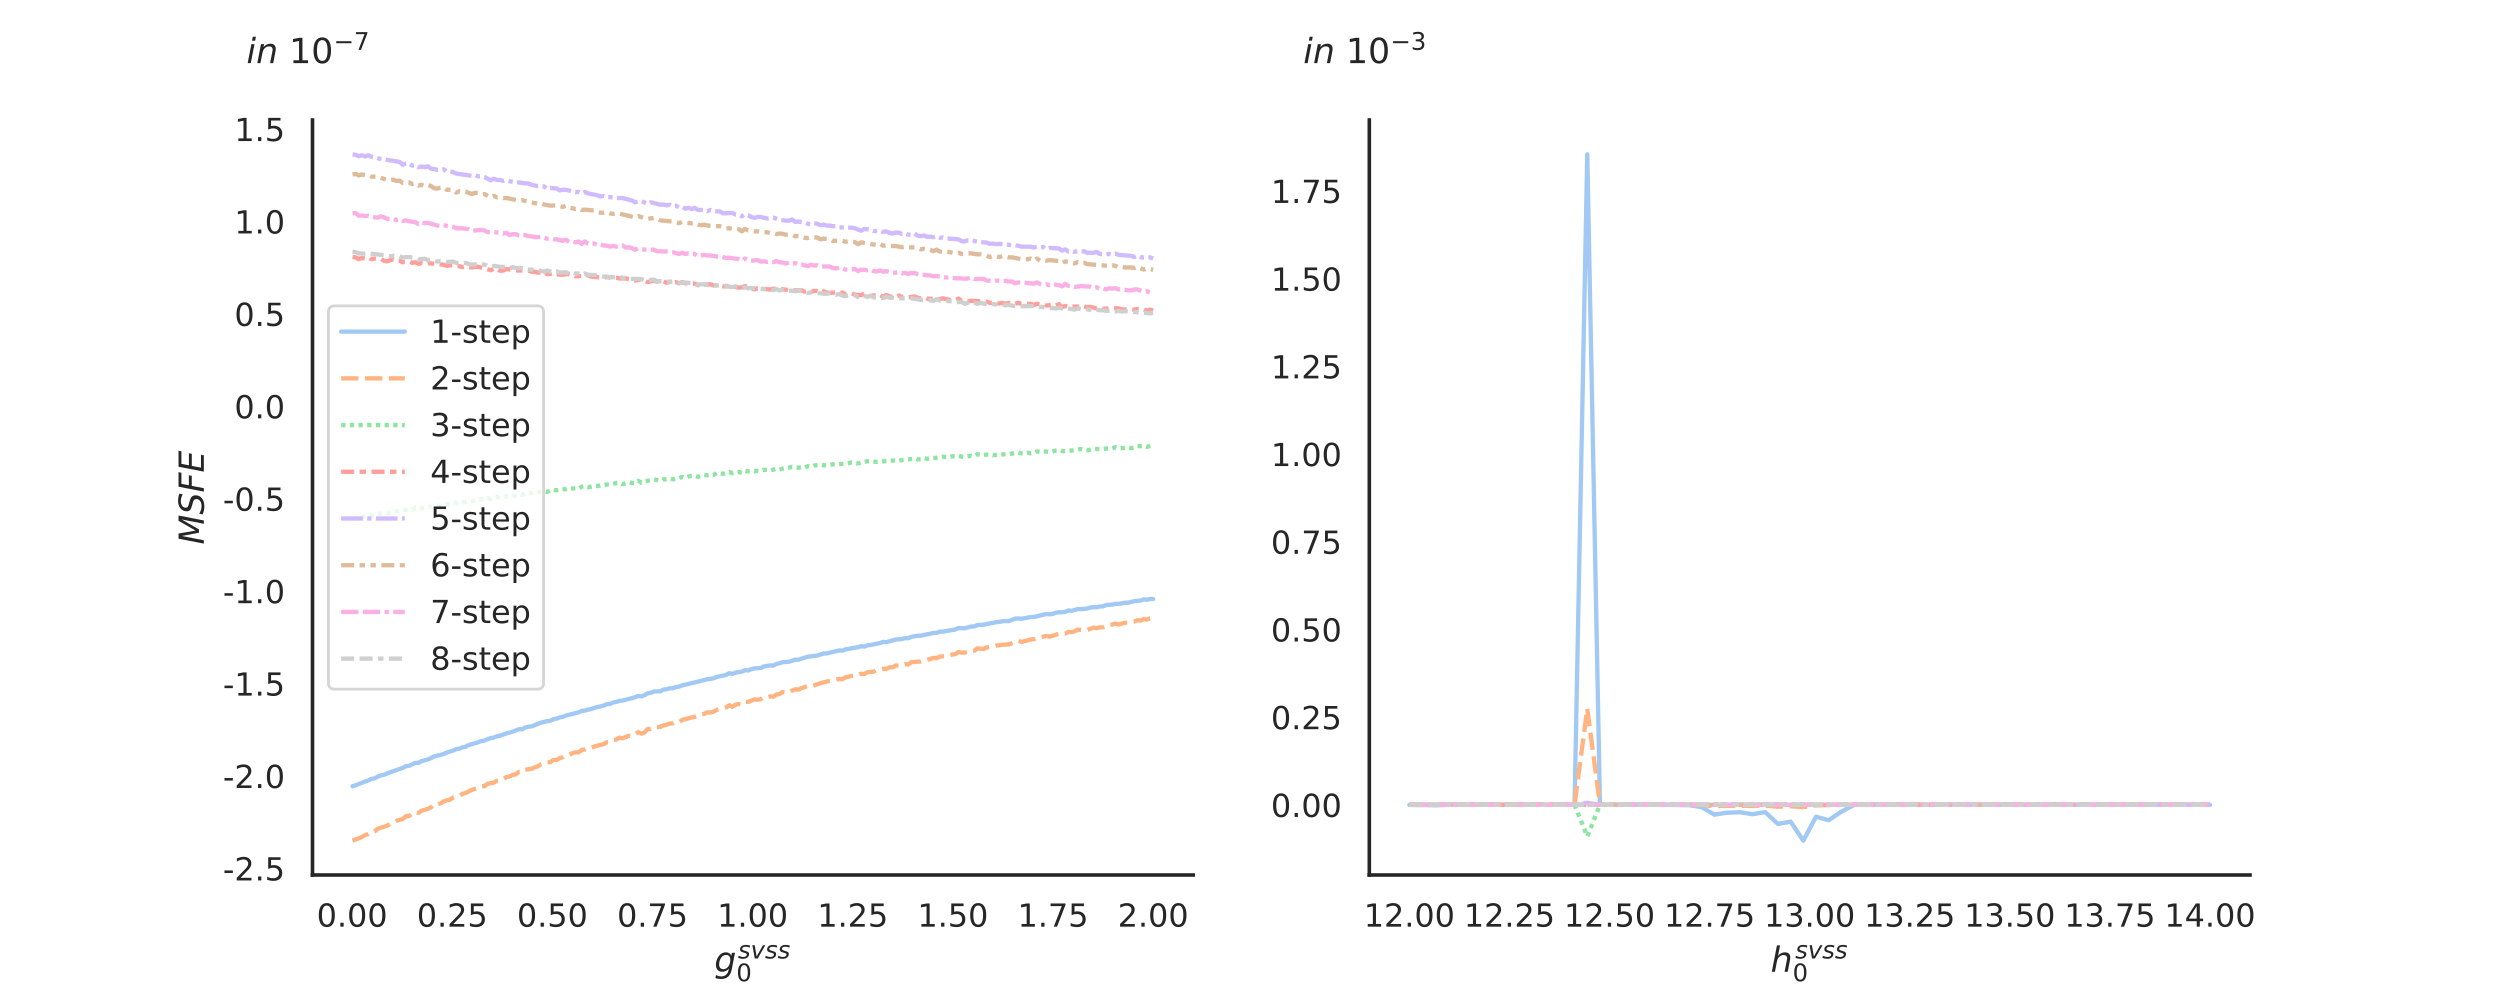 <?xml version="1.0" encoding="utf-8" standalone="no"?>
<!DOCTYPE svg PUBLIC "-//W3C//DTD SVG 1.1//EN"
  "http://www.w3.org/Graphics/SVG/1.1/DTD/svg11.dtd">
<!-- Created with matplotlib (https://matplotlib.org/) -->
<svg height="345.6pt" version="1.1" viewBox="0 0 864 345.6" width="864pt" xmlns="http://www.w3.org/2000/svg" xmlns:xlink="http://www.w3.org/1999/xlink">
 <defs>
  <style type="text/css">
*{stroke-linecap:butt;stroke-linejoin:round;}
  </style>
 </defs>
 <g id="figure_1">
  <g id="patch_1">
   <path d="M 0 345.6 
L 864 345.6 
L 864 0 
L 0 0 
z
" style="fill:#ffffff;"/>
  </g>
  <g id="axes_1">
   <g id="patch_2">
    <path d="M 108 302.4 
L 412.364 302.4 
L 412.364 41.472 
L 108 41.472 
z
" style="fill:#ffffff;"/>
   </g>
   <g id="matplotlib.axis_1">
    <g id="xtick_1">
     <g id="text_1">
      <!-- 0.00 -->
      <defs>
       <path d="M 31.781 66.406 
Q 24.172 66.406 20.328 58.906 
Q 16.5 51.422 16.5 36.375 
Q 16.5 21.391 20.328 13.891 
Q 24.172 6.391 31.781 6.391 
Q 39.453 6.391 43.281 13.891 
Q 47.125 21.391 47.125 36.375 
Q 47.125 51.422 43.281 58.906 
Q 39.453 66.406 31.781 66.406 
z
M 31.781 74.219 
Q 44.047 74.219 50.516 64.516 
Q 56.984 54.828 56.984 36.375 
Q 56.984 17.969 50.516 8.266 
Q 44.047 -1.422 31.781 -1.422 
Q 19.531 -1.422 13.062 8.266 
Q 6.594 17.969 6.594 36.375 
Q 6.594 54.828 13.062 64.516 
Q 19.531 74.219 31.781 74.219 
z
" id="DejaVuSans-48"/>
       <path d="M 10.688 12.406 
L 21 12.406 
L 21 0 
L 10.688 0 
z
" id="DejaVuSans-46"/>
      </defs>
      <g style="fill:#262626;" transform="translate(109.45 320.258)scale(0.11 -0.11)">
       <use xlink:href="#DejaVuSans-48"/>
       <use x="63.623" xlink:href="#DejaVuSans-46"/>
       <use x="95.41" xlink:href="#DejaVuSans-48"/>
       <use x="159.033" xlink:href="#DejaVuSans-48"/>
      </g>
     </g>
    </g>
    <g id="xtick_2">
     <g id="text_2">
      <!-- 0.25 -->
      <defs>
       <path d="M 19.188 8.297 
L 53.609 8.297 
L 53.609 0 
L 7.328 0 
L 7.328 8.297 
Q 12.938 14.109 22.625 23.891 
Q 32.328 33.688 34.812 36.531 
Q 39.547 41.844 41.422 45.531 
Q 43.312 49.219 43.312 52.781 
Q 43.312 58.594 39.234 62.25 
Q 35.156 65.922 28.609 65.922 
Q 23.969 65.922 18.812 64.312 
Q 13.672 62.703 7.812 59.422 
L 7.812 69.391 
Q 13.766 71.781 18.938 73 
Q 24.125 74.219 28.422 74.219 
Q 39.75 74.219 46.484 68.547 
Q 53.219 62.891 53.219 53.422 
Q 53.219 48.922 51.531 44.891 
Q 49.859 40.875 45.406 35.406 
Q 44.188 33.984 37.641 27.219 
Q 31.109 20.453 19.188 8.297 
z
" id="DejaVuSans-50"/>
       <path d="M 10.797 72.906 
L 49.516 72.906 
L 49.516 64.594 
L 19.828 64.594 
L 19.828 46.734 
Q 21.969 47.469 24.109 47.828 
Q 26.266 48.188 28.422 48.188 
Q 40.625 48.188 47.75 41.5 
Q 54.891 34.812 54.891 23.391 
Q 54.891 11.625 47.562 5.094 
Q 40.234 -1.422 26.906 -1.422 
Q 22.312 -1.422 17.547 -0.641 
Q 12.797 0.141 7.719 1.703 
L 7.719 11.625 
Q 12.109 9.234 16.797 8.062 
Q 21.484 6.891 26.703 6.891 
Q 35.156 6.891 40.078 11.328 
Q 45.016 15.766 45.016 23.391 
Q 45.016 31 40.078 35.438 
Q 35.156 39.891 26.703 39.891 
Q 22.75 39.891 18.812 39.016 
Q 14.891 38.141 10.797 36.281 
z
" id="DejaVuSans-53"/>
      </defs>
      <g style="fill:#262626;" transform="translate(144.054 320.258)scale(0.11 -0.11)">
       <use xlink:href="#DejaVuSans-48"/>
       <use x="63.623" xlink:href="#DejaVuSans-46"/>
       <use x="95.41" xlink:href="#DejaVuSans-50"/>
       <use x="159.033" xlink:href="#DejaVuSans-53"/>
      </g>
     </g>
    </g>
    <g id="xtick_3">
     <g id="text_3">
      <!-- 0.50 -->
      <g style="fill:#262626;" transform="translate(178.658 320.258)scale(0.11 -0.11)">
       <use xlink:href="#DejaVuSans-48"/>
       <use x="63.623" xlink:href="#DejaVuSans-46"/>
       <use x="95.41" xlink:href="#DejaVuSans-53"/>
       <use x="159.033" xlink:href="#DejaVuSans-48"/>
      </g>
     </g>
    </g>
    <g id="xtick_4">
     <g id="text_4">
      <!-- 0.75 -->
      <defs>
       <path d="M 8.203 72.906 
L 55.078 72.906 
L 55.078 68.703 
L 28.609 0 
L 18.312 0 
L 43.219 64.594 
L 8.203 64.594 
z
" id="DejaVuSans-55"/>
      </defs>
      <g style="fill:#262626;" transform="translate(213.262 320.258)scale(0.11 -0.11)">
       <use xlink:href="#DejaVuSans-48"/>
       <use x="63.623" xlink:href="#DejaVuSans-46"/>
       <use x="95.41" xlink:href="#DejaVuSans-55"/>
       <use x="159.033" xlink:href="#DejaVuSans-53"/>
      </g>
     </g>
    </g>
    <g id="xtick_5">
     <g id="text_5">
      <!-- 1.00 -->
      <defs>
       <path d="M 12.406 8.297 
L 28.516 8.297 
L 28.516 63.922 
L 10.984 60.406 
L 10.984 69.391 
L 28.422 72.906 
L 38.281 72.906 
L 38.281 8.297 
L 54.391 8.297 
L 54.391 0 
L 12.406 0 
z
" id="DejaVuSans-49"/>
      </defs>
      <g style="fill:#262626;" transform="translate(247.867 320.258)scale(0.11 -0.11)">
       <use xlink:href="#DejaVuSans-49"/>
       <use x="63.623" xlink:href="#DejaVuSans-46"/>
       <use x="95.41" xlink:href="#DejaVuSans-48"/>
       <use x="159.033" xlink:href="#DejaVuSans-48"/>
      </g>
     </g>
    </g>
    <g id="xtick_6">
     <g id="text_6">
      <!-- 1.25 -->
      <g style="fill:#262626;" transform="translate(282.471 320.258)scale(0.11 -0.11)">
       <use xlink:href="#DejaVuSans-49"/>
       <use x="63.623" xlink:href="#DejaVuSans-46"/>
       <use x="95.41" xlink:href="#DejaVuSans-50"/>
       <use x="159.033" xlink:href="#DejaVuSans-53"/>
      </g>
     </g>
    </g>
    <g id="xtick_7">
     <g id="text_7">
      <!-- 1.50 -->
      <g style="fill:#262626;" transform="translate(317.075 320.258)scale(0.11 -0.11)">
       <use xlink:href="#DejaVuSans-49"/>
       <use x="63.623" xlink:href="#DejaVuSans-46"/>
       <use x="95.41" xlink:href="#DejaVuSans-53"/>
       <use x="159.033" xlink:href="#DejaVuSans-48"/>
      </g>
     </g>
    </g>
    <g id="xtick_8">
     <g id="text_8">
      <!-- 1.75 -->
      <g style="fill:#262626;" transform="translate(351.679 320.258)scale(0.11 -0.11)">
       <use xlink:href="#DejaVuSans-49"/>
       <use x="63.623" xlink:href="#DejaVuSans-46"/>
       <use x="95.41" xlink:href="#DejaVuSans-55"/>
       <use x="159.033" xlink:href="#DejaVuSans-53"/>
      </g>
     </g>
    </g>
    <g id="xtick_9">
     <g id="text_9">
      <!-- 2.00 -->
      <g style="fill:#262626;" transform="translate(386.283 320.258)scale(0.11 -0.11)">
       <use xlink:href="#DejaVuSans-50"/>
       <use x="63.623" xlink:href="#DejaVuSans-46"/>
       <use x="95.41" xlink:href="#DejaVuSans-48"/>
       <use x="159.033" xlink:href="#DejaVuSans-48"/>
      </g>
     </g>
    </g>
    <g id="text_10">
     <!-- $g_{0}^{svss}$ -->
     <defs>
      <path d="M 59.625 54.688 
L 50.297 6.781 
Q 47.609 -7.125 40.016 -13.953 
Q 32.422 -20.797 19.578 -20.797 
Q 14.844 -20.797 10.781 -20.094 
Q 6.734 -19.391 3.219 -17.922 
L 4.891 -9.188 
Q 8.203 -11.328 11.906 -12.344 
Q 15.625 -13.375 19.828 -13.375 
Q 28.375 -13.375 33.859 -8.703 
Q 39.359 -4.047 41.109 4.688 
L 41.891 8.797 
Q 38.141 4.5 33.156 2.25 
Q 28.172 0 22.406 0 
Q 14.109 0 9.344 5.484 
Q 4.594 10.984 4.594 20.609 
Q 4.594 28.172 7.469 35.422 
Q 10.359 42.672 15.578 48.297 
Q 19.047 52 23.656 54 
Q 28.266 56 33.297 56 
Q 38.812 56 42.906 53.438 
Q 47.016 50.875 49.031 46.188 
L 50.594 54.688 
z
M 46.094 34.625 
Q 46.094 41.266 42.969 44.875 
Q 39.844 48.484 34.078 48.484 
Q 30.516 48.484 27.297 47.062 
Q 24.078 45.656 21.781 43.109 
Q 18.062 38.922 15.984 33.234 
Q 13.922 27.547 13.922 21.484 
Q 13.922 14.75 17.062 11.125 
Q 20.219 7.516 26.125 7.516 
Q 34.672 7.516 40.375 15.25 
Q 46.094 23 46.094 34.625 
z
" id="DejaVuSans-Oblique-103"/>
      <path d="M 50 53.078 
L 48.297 44.578 
Q 44.734 46.531 40.766 47.5 
Q 36.812 48.484 32.625 48.484 
Q 25.531 48.484 21.453 46.062 
Q 17.391 43.656 17.391 39.5 
Q 17.391 34.672 26.859 32.078 
Q 27.594 31.891 27.938 31.781 
L 30.812 30.906 
Q 39.797 28.422 42.797 25.688 
Q 45.797 22.953 45.797 18.219 
Q 45.797 9.516 38.891 4.047 
Q 31.984 -1.422 20.797 -1.422 
Q 16.453 -1.422 11.672 -0.578 
Q 6.891 0.25 1.125 2 
L 2.875 11.281 
Q 7.812 8.734 12.594 7.422 
Q 17.391 6.109 21.781 6.109 
Q 28.375 6.109 32.5 8.938 
Q 36.625 11.766 36.625 16.109 
Q 36.625 20.797 25.781 23.688 
L 24.859 23.922 
L 21.781 24.703 
Q 14.938 26.516 11.766 29.469 
Q 8.594 32.422 8.594 37.016 
Q 8.594 45.75 15.156 50.875 
Q 21.734 56 33.016 56 
Q 37.453 56 41.672 55.266 
Q 45.906 54.547 50 53.078 
z
" id="DejaVuSans-Oblique-115"/>
      <path d="M 7.172 54.688 
L 16.703 54.688 
L 24.703 8.203 
L 50.875 54.688 
L 60.406 54.688 
L 29.297 0 
L 17.188 0 
z
" id="DejaVuSans-Oblique-118"/>
     </defs>
     <g style="fill:#262626;" transform="translate(246.862 335.906)scale(0.12 -0.12)">
      <use transform="translate(0 0.519)" xlink:href="#DejaVuSans-Oblique-103"/>
      <use transform="translate(68.126 38.8)scale(0.7)" xlink:href="#DejaVuSans-Oblique-115"/>
      <use transform="translate(104.596 38.8)scale(0.7)" xlink:href="#DejaVuSans-Oblique-118"/>
      <use transform="translate(146.022 38.8)scale(0.7)" xlink:href="#DejaVuSans-Oblique-115"/>
      <use transform="translate(182.492 38.8)scale(0.7)" xlink:href="#DejaVuSans-Oblique-115"/>
      <use transform="translate(63.477 -26.825)scale(0.7)" xlink:href="#DejaVuSans-48"/>
     </g>
    </g>
   </g>
   <g id="matplotlib.axis_2">
    <g id="ytick_1">
     <g id="text_11">
      <!-- -2.5 -->
      <defs>
       <path d="M 4.891 31.391 
L 31.203 31.391 
L 31.203 23.391 
L 4.891 23.391 
z
" id="DejaVuSans-45"/>
      </defs>
      <g style="fill:#262626;" transform="translate(77.038 304.28)scale(0.11 -0.11)">
       <use xlink:href="#DejaVuSans-45"/>
       <use x="36.084" xlink:href="#DejaVuSans-50"/>
       <use x="99.707" xlink:href="#DejaVuSans-46"/>
       <use x="131.494" xlink:href="#DejaVuSans-53"/>
      </g>
     </g>
    </g>
    <g id="ytick_2">
     <g id="text_12">
      <!-- -2.0 -->
      <g style="fill:#262626;" transform="translate(77.038 272.339)scale(0.11 -0.11)">
       <use xlink:href="#DejaVuSans-45"/>
       <use x="36.084" xlink:href="#DejaVuSans-50"/>
       <use x="99.707" xlink:href="#DejaVuSans-46"/>
       <use x="131.494" xlink:href="#DejaVuSans-48"/>
      </g>
     </g>
    </g>
    <g id="ytick_3">
     <g id="text_13">
      <!-- -1.5 -->
      <g style="fill:#262626;" transform="translate(77.038 240.398)scale(0.11 -0.11)">
       <use xlink:href="#DejaVuSans-45"/>
       <use x="36.084" xlink:href="#DejaVuSans-49"/>
       <use x="99.707" xlink:href="#DejaVuSans-46"/>
       <use x="131.494" xlink:href="#DejaVuSans-53"/>
      </g>
     </g>
    </g>
    <g id="ytick_4">
     <g id="text_14">
      <!-- -1.0 -->
      <g style="fill:#262626;" transform="translate(77.038 208.457)scale(0.11 -0.11)">
       <use xlink:href="#DejaVuSans-45"/>
       <use x="36.084" xlink:href="#DejaVuSans-49"/>
       <use x="99.707" xlink:href="#DejaVuSans-46"/>
       <use x="131.494" xlink:href="#DejaVuSans-48"/>
      </g>
     </g>
    </g>
    <g id="ytick_5">
     <g id="text_15">
      <!-- -0.5 -->
      <g style="fill:#262626;" transform="translate(77.038 176.516)scale(0.11 -0.11)">
       <use xlink:href="#DejaVuSans-45"/>
       <use x="36.084" xlink:href="#DejaVuSans-48"/>
       <use x="99.707" xlink:href="#DejaVuSans-46"/>
       <use x="131.494" xlink:href="#DejaVuSans-53"/>
      </g>
     </g>
    </g>
    <g id="ytick_6">
     <g id="text_16">
      <!-- 0.0 -->
      <g style="fill:#262626;" transform="translate(81.007 144.576)scale(0.11 -0.11)">
       <use xlink:href="#DejaVuSans-48"/>
       <use x="63.623" xlink:href="#DejaVuSans-46"/>
       <use x="95.41" xlink:href="#DejaVuSans-48"/>
      </g>
     </g>
    </g>
    <g id="ytick_7">
     <g id="text_17">
      <!-- 0.5 -->
      <g style="fill:#262626;" transform="translate(81.007 112.635)scale(0.11 -0.11)">
       <use xlink:href="#DejaVuSans-48"/>
       <use x="63.623" xlink:href="#DejaVuSans-46"/>
       <use x="95.41" xlink:href="#DejaVuSans-53"/>
      </g>
     </g>
    </g>
    <g id="ytick_8">
     <g id="text_18">
      <!-- 1.0 -->
      <g style="fill:#262626;" transform="translate(81.007 80.694)scale(0.11 -0.11)">
       <use xlink:href="#DejaVuSans-49"/>
       <use x="63.623" xlink:href="#DejaVuSans-46"/>
       <use x="95.41" xlink:href="#DejaVuSans-48"/>
      </g>
     </g>
    </g>
    <g id="ytick_9">
     <g id="text_19">
      <!-- 1.5 -->
      <g style="fill:#262626;" transform="translate(81.007 48.753)scale(0.11 -0.11)">
       <use xlink:href="#DejaVuSans-49"/>
       <use x="63.623" xlink:href="#DejaVuSans-46"/>
       <use x="95.41" xlink:href="#DejaVuSans-53"/>
      </g>
     </g>
    </g>
    <g id="text_20">
     <!-- $\it{MSFE}$ -->
     <defs>
      <path d="M 16.891 72.906 
L 31.688 72.906 
L 40.188 23.781 
L 68.406 72.906 
L 83.594 72.906 
L 69.391 0 
L 59.812 0 
L 72.219 63.922 
L 43.609 14.016 
L 33.984 14.016 
L 24.703 64.109 
L 12.312 0 
L 2.688 0 
z
" id="DejaVuSans-Oblique-77"/>
      <path d="M 60.297 70.516 
L 58.406 60.891 
Q 53.469 63.531 48.609 64.875 
Q 43.75 66.219 39.203 66.219 
Q 30.375 66.219 25.141 62.359 
Q 19.922 58.5 19.922 52.094 
Q 19.922 48.578 21.844 46.703 
Q 23.781 44.828 31.781 42.672 
L 37.703 41.219 
Q 47.703 38.625 51.609 34.641 
Q 55.516 30.672 55.516 23.484 
Q 55.516 12.453 46.844 5.516 
Q 38.188 -1.422 24.031 -1.422 
Q 18.219 -1.422 12.359 -0.266 
Q 6.5 0.875 0.594 3.219 
L 2.594 13.375 
Q 8.016 10.016 13.453 8.297 
Q 18.891 6.594 24.312 6.594 
Q 33.547 6.594 39.109 10.688 
Q 44.672 14.797 44.672 21.391 
Q 44.672 25.781 42.453 28.047 
Q 40.234 30.328 32.906 32.172 
L 27 33.688 
Q 16.891 36.328 13.203 39.766 
Q 9.516 43.219 9.516 49.422 
Q 9.516 60.297 17.891 67.25 
Q 26.266 74.219 39.703 74.219 
Q 44.922 74.219 50.047 73.281 
Q 55.172 72.359 60.297 70.516 
z
" id="DejaVuSans-Oblique-83"/>
      <path d="M 16.891 72.906 
L 58.688 72.906 
L 57.078 64.594 
L 25.094 64.594 
L 20.906 43.109 
L 49.812 43.109 
L 48.188 34.812 
L 19.281 34.812 
L 12.5 0 
L 2.688 0 
z
" id="DejaVuSans-Oblique-70"/>
      <path d="M 16.891 72.906 
L 62.984 72.906 
L 61.375 64.594 
L 25.094 64.594 
L 20.906 43.016 
L 55.719 43.016 
L 54.109 34.719 
L 19.281 34.719 
L 14.203 8.297 
L 51.312 8.297 
L 49.703 0 
L 2.688 0 
z
" id="DejaVuSans-Oblique-69"/>
     </defs>
     <g style="fill:#262626;" transform="translate(70.542 188.196)rotate(-90)scale(0.12 -0.12)">
      <use transform="translate(0 0.781)" xlink:href="#DejaVuSans-Oblique-77"/>
      <use transform="translate(86.279 0.781)" xlink:href="#DejaVuSans-Oblique-83"/>
      <use transform="translate(149.756 0.781)" xlink:href="#DejaVuSans-Oblique-70"/>
      <use transform="translate(207.275 0.781)" xlink:href="#DejaVuSans-Oblique-69"/>
     </g>
    </g>
   </g>
   <g id="line2d_1">
    <path clip-path="url(#pd3e725f3de)" d="M 121.835 271.706 
L 122.92 271.389 
L 126.175 270.094 
L 127.26 269.725 
L 128.345 269.17 
L 129.43 269.038 
L 130.515 268.404 
L 131.6 268.008 
L 132.685 267.77 
L 134.856 266.898 
L 139.196 265.366 
L 140.281 264.785 
L 141.366 264.679 
L 143.536 263.649 
L 144.621 263.649 
L 145.706 263.015 
L 147.877 262.487 
L 148.962 262.011 
L 150.047 261.377 
L 152.217 260.902 
L 153.302 260.585 
L 154.387 260.083 
L 156.557 259.423 
L 157.642 258.894 
L 158.727 258.736 
L 159.812 258.287 
L 160.897 258.076 
L 161.982 257.494 
L 165.238 256.543 
L 166.323 256.094 
L 167.408 255.962 
L 168.493 255.434 
L 169.578 255.091 
L 170.663 254.906 
L 171.748 254.457 
L 172.833 254.245 
L 175.003 253.453 
L 177.174 252.872 
L 179.344 252 
L 180.429 252.053 
L 181.514 251.419 
L 182.599 251.155 
L 183.684 251.049 
L 186.939 249.755 
L 189.109 249.226 
L 190.194 249.094 
L 191.28 248.54 
L 192.365 248.355 
L 193.45 247.932 
L 194.535 247.721 
L 195.62 247.272 
L 199.96 246.215 
L 201.045 245.66 
L 202.13 245.581 
L 203.215 245.238 
L 204.3 245.053 
L 205.386 244.604 
L 208.641 243.864 
L 209.726 243.362 
L 210.811 243.31 
L 211.896 242.755 
L 212.981 242.596 
L 214.066 242.2 
L 215.151 242.121 
L 219.491 240.985 
L 220.577 240.51 
L 221.662 240.668 
L 222.747 240.245 
L 223.832 239.611 
L 224.917 239.426 
L 226.002 238.977 
L 228.172 238.925 
L 229.257 238.343 
L 230.342 238.211 
L 231.427 237.868 
L 232.512 237.894 
L 233.597 237.419 
L 234.683 237.287 
L 235.768 236.864 
L 237.938 236.362 
L 242.278 235.306 
L 244.448 234.751 
L 246.618 234.434 
L 247.703 233.959 
L 250.959 233.245 
L 252.044 232.664 
L 253.129 232.876 
L 254.214 232.453 
L 256.384 232.136 
L 257.469 231.608 
L 258.554 231.713 
L 259.639 231.264 
L 260.724 231 
L 262.895 230.868 
L 263.98 230.34 
L 266.15 229.97 
L 267.235 230.049 
L 268.32 229.468 
L 269.405 229.23 
L 270.49 228.834 
L 272.66 228.702 
L 274.83 227.989 
L 275.915 227.989 
L 279.171 226.959 
L 282.426 226.562 
L 284.596 225.849 
L 285.681 225.823 
L 290.021 224.793 
L 291.106 224.872 
L 292.192 224.423 
L 296.532 223.657 
L 297.617 223.313 
L 298.702 223.445 
L 299.787 223.023 
L 300.872 222.917 
L 304.127 222.257 
L 305.212 221.834 
L 306.298 221.94 
L 309.553 221.015 
L 311.723 220.857 
L 312.808 220.513 
L 313.893 220.566 
L 314.978 220.091 
L 317.148 219.721 
L 318.233 219.694 
L 321.489 219.008 
L 322.574 218.77 
L 323.659 218.717 
L 324.744 218.347 
L 325.829 218.294 
L 330.169 217.555 
L 331.254 217.053 
L 333.424 217.132 
L 335.595 216.525 
L 336.68 216.498 
L 337.765 216.023 
L 339.935 215.917 
L 342.105 215.442 
L 344.275 215.045 
L 345.36 214.94 
L 346.445 214.702 
L 347.53 214.623 
L 348.615 214.676 
L 350.786 213.804 
L 351.871 213.725 
L 352.956 213.857 
L 356.211 213.249 
L 357.296 213.223 
L 358.381 213.011 
L 360.551 212.43 
L 361.636 212.219 
L 362.721 212.298 
L 363.807 212.166 
L 364.892 211.717 
L 365.977 211.585 
L 367.062 211.611 
L 368.147 211.479 
L 369.232 210.977 
L 370.317 211.11 
L 372.487 210.476 
L 373.572 210.528 
L 375.742 210.291 
L 376.827 209.974 
L 377.912 209.842 
L 378.998 209.842 
L 380.083 209.604 
L 381.168 209.577 
L 382.253 209.102 
L 384.423 208.944 
L 385.508 208.706 
L 386.593 208.679 
L 388.763 208.336 
L 389.848 208.283 
L 392.018 207.781 
L 394.189 207.544 
L 395.274 207.147 
L 396.359 207.253 
L 397.444 207.015 
L 398.529 207.015 
L 398.529 207.015 
" style="fill:none;stroke:#a1c9f4;stroke-linecap:round;stroke-width:1.5;"/>
   </g>
   <g id="line2d_2">
    <path clip-path="url(#pd3e725f3de)" d="M 121.835 290.54 
L 125.09 289.272 
L 126.175 288.638 
L 127.26 288.215 
L 128.345 287.581 
L 129.43 287.37 
L 130.515 286.419 
L 133.771 285.362 
L 135.941 284.2 
L 137.026 283.672 
L 139.196 283.038 
L 140.281 282.087 
L 141.366 281.981 
L 143.536 280.608 
L 144.621 280.925 
L 145.706 280.185 
L 147.877 279.551 
L 148.962 279.023 
L 150.047 277.966 
L 151.132 277.966 
L 152.217 277.649 
L 153.302 277.015 
L 154.387 276.592 
L 155.472 276.381 
L 156.557 275.642 
L 157.642 275.219 
L 158.727 275.008 
L 159.812 274.374 
L 160.897 274.057 
L 163.068 273 
L 165.238 272.26 
L 166.323 271.732 
L 167.408 271.732 
L 168.493 270.887 
L 170.663 270.464 
L 171.748 269.83 
L 172.833 269.725 
L 173.918 269.302 
L 175.003 268.562 
L 176.088 268.351 
L 177.174 267.823 
L 178.259 267.611 
L 179.344 266.766 
L 180.429 266.872 
L 181.514 266.026 
L 183.684 265.709 
L 184.769 265.181 
L 185.854 264.864 
L 186.939 264.125 
L 189.109 263.385 
L 190.194 263.385 
L 191.28 262.645 
L 192.365 262.645 
L 193.45 262.011 
L 194.535 261.694 
L 195.62 261.06 
L 196.705 260.849 
L 197.79 260.321 
L 198.875 260.004 
L 199.96 260.004 
L 201.045 259.159 
L 202.13 259.053 
L 203.215 258.63 
L 204.3 258.525 
L 205.386 257.996 
L 208.641 257.151 
L 209.726 256.517 
L 210.811 256.517 
L 211.896 255.777 
L 212.981 255.566 
L 214.066 254.932 
L 215.151 255.143 
L 217.321 254.298 
L 218.406 254.404 
L 220.577 253.03 
L 221.662 253.559 
L 222.747 253.136 
L 223.832 251.974 
L 224.917 251.868 
L 226.002 251.34 
L 228.172 251.234 
L 229.257 250.706 
L 230.342 250.494 
L 231.427 250.072 
L 232.512 249.966 
L 233.597 249.438 
L 234.683 249.543 
L 235.768 248.804 
L 239.023 247.959 
L 240.108 247.747 
L 242.278 246.902 
L 243.363 246.691 
L 244.448 246.162 
L 245.533 246.268 
L 246.618 245.951 
L 247.703 245.317 
L 249.874 244.789 
L 250.959 244.472 
L 252.044 243.732 
L 253.129 244.26 
L 254.214 243.521 
L 255.299 243.31 
L 256.384 243.521 
L 257.469 242.57 
L 258.554 242.57 
L 260.724 241.725 
L 261.809 241.83 
L 262.895 241.619 
L 263.98 240.879 
L 265.065 240.985 
L 266.15 240.668 
L 267.235 240.774 
L 268.32 240.034 
L 269.405 239.823 
L 270.49 239.189 
L 271.575 239.4 
L 272.66 239.294 
L 273.745 238.66 
L 274.83 238.238 
L 275.915 238.343 
L 277 237.815 
L 279.171 237.076 
L 280.256 237.076 
L 281.341 236.864 
L 283.511 236.125 
L 286.766 235.279 
L 290.021 234.645 
L 291.106 234.751 
L 292.192 234.117 
L 294.362 233.589 
L 295.447 233.589 
L 297.617 232.849 
L 298.702 232.955 
L 299.787 232.321 
L 301.957 232.11 
L 303.042 231.581 
L 305.212 231.159 
L 306.298 231.159 
L 307.383 230.63 
L 308.468 230.63 
L 309.553 229.996 
L 311.723 229.996 
L 312.808 229.468 
L 313.893 229.679 
L 314.978 228.834 
L 318.233 228.623 
L 319.318 228.2 
L 320.404 228.094 
L 322.574 227.355 
L 323.659 227.46 
L 324.744 226.932 
L 326.914 226.721 
L 329.084 226.193 
L 330.169 226.087 
L 331.254 225.347 
L 332.339 225.559 
L 334.509 225.453 
L 335.595 224.925 
L 336.68 224.925 
L 337.765 224.079 
L 339.935 224.291 
L 341.02 223.762 
L 342.105 223.657 
L 344.275 223.128 
L 346.445 222.811 
L 348.615 222.706 
L 351.871 221.438 
L 352.956 221.86 
L 355.126 221.332 
L 356.211 221.015 
L 357.296 220.91 
L 361.636 219.747 
L 362.721 220.064 
L 365.977 219.008 
L 368.147 219.008 
L 369.232 218.374 
L 370.317 218.479 
L 371.402 218.162 
L 372.487 217.634 
L 374.657 217.74 
L 375.742 217.74 
L 377.912 216.894 
L 378.998 217.106 
L 380.083 216.789 
L 381.168 216.789 
L 383.338 215.943 
L 384.423 215.838 
L 385.508 215.521 
L 386.593 215.838 
L 388.763 215.204 
L 389.848 215.204 
L 390.933 214.887 
L 392.018 214.781 
L 393.104 214.359 
L 394.189 214.464 
L 395.274 213.936 
L 396.359 214.147 
L 397.444 213.725 
L 398.529 213.725 
L 398.529 213.725 
" style="fill:none;stroke:#ffb482;stroke-dasharray:6,2.25;stroke-dashoffset:0;stroke-width:1.5;"/>
   </g>
   <g id="line2d_3">
    <path clip-path="url(#pd3e725f3de)" d="M 121.835 179.279 
L 122.92 178.962 
L 124.005 179.068 
L 125.09 178.857 
L 126.175 178.328 
L 129.43 178.011 
L 130.515 177.589 
L 133.771 177.483 
L 135.941 176.638 
L 138.111 176.638 
L 141.366 176.11 
L 142.451 176.11 
L 143.536 175.476 
L 144.621 175.898 
L 150.047 174.842 
L 151.132 174.842 
L 154.387 174.313 
L 155.472 174.208 
L 156.557 173.574 
L 157.642 173.785 
L 160.897 173.468 
L 161.982 173.151 
L 163.068 173.257 
L 164.153 172.834 
L 165.238 172.834 
L 166.323 172.517 
L 167.408 172.517 
L 168.493 172.094 
L 169.578 172.517 
L 171.748 171.778 
L 172.833 172.2 
L 173.918 171.989 
L 175.003 171.461 
L 178.259 171.249 
L 179.344 170.827 
L 180.429 171.038 
L 181.514 170.298 
L 182.599 170.51 
L 184.769 170.193 
L 185.854 170.193 
L 188.024 169.664 
L 189.109 169.981 
L 191.28 169.242 
L 192.365 169.453 
L 194.535 169.136 
L 195.62 169.03 
L 196.705 168.713 
L 199.96 168.925 
L 201.045 168.185 
L 202.13 167.974 
L 203.215 168.396 
L 205.386 167.974 
L 206.471 167.974 
L 207.556 167.762 
L 208.641 167.762 
L 209.726 167.445 
L 210.811 167.445 
L 212.981 166.917 
L 214.066 166.811 
L 215.151 167.34 
L 217.321 166.706 
L 218.406 166.917 
L 219.491 166.917 
L 220.577 166.178 
L 221.662 166.811 
L 222.747 166.389 
L 226.002 165.649 
L 228.172 166.178 
L 229.257 165.649 
L 230.342 165.649 
L 231.427 165.438 
L 232.512 165.649 
L 233.597 165.332 
L 234.683 165.227 
L 235.768 164.804 
L 236.853 165.121 
L 237.938 164.698 
L 239.023 164.487 
L 240.108 164.487 
L 241.193 164.804 
L 242.278 164.381 
L 243.363 164.17 
L 244.448 164.276 
L 245.533 164.064 
L 246.618 164.17 
L 247.703 163.43 
L 249.874 163.747 
L 252.044 163.113 
L 253.129 163.536 
L 254.214 163.219 
L 255.299 163.113 
L 256.384 163.43 
L 257.469 162.691 
L 258.554 162.902 
L 259.639 162.796 
L 260.724 162.902 
L 261.809 162.691 
L 262.895 162.691 
L 263.98 162.374 
L 265.065 162.374 
L 266.15 162.585 
L 268.32 162.057 
L 269.405 162.268 
L 270.49 161.951 
L 272.66 161.634 
L 273.745 161.317 
L 275.915 161.634 
L 277 161.528 
L 278.086 161.634 
L 279.171 161.106 
L 280.256 161.317 
L 281.341 160.895 
L 283.511 160.578 
L 284.596 160.789 
L 285.681 160.789 
L 287.851 160.472 
L 290.021 160.366 
L 292.192 160.261 
L 294.362 159.838 
L 296.532 160.155 
L 298.702 159.627 
L 299.787 159.415 
L 303.042 159.627 
L 309.553 159.098 
L 310.638 159.204 
L 312.808 158.781 
L 313.893 158.781 
L 316.063 158.464 
L 317.148 158.781 
L 318.233 158.676 
L 319.318 158.253 
L 320.404 158.57 
L 324.744 158.042 
L 325.829 157.83 
L 327.999 158.042 
L 329.084 157.725 
L 330.169 157.725 
L 331.254 157.513 
L 332.339 157.83 
L 333.424 157.936 
L 335.595 157.513 
L 336.68 157.725 
L 337.765 156.985 
L 339.935 157.302 
L 341.02 157.091 
L 342.105 157.091 
L 343.19 157.302 
L 347.53 156.985 
L 348.615 156.985 
L 351.871 156.351 
L 352.956 156.668 
L 354.041 156.668 
L 355.126 156.457 
L 356.211 156.668 
L 357.296 156.457 
L 358.381 156.034 
L 359.466 156.14 
L 360.551 155.928 
L 362.721 156.245 
L 364.892 155.717 
L 365.977 155.611 
L 367.062 155.928 
L 368.147 155.928 
L 369.232 155.717 
L 370.317 155.717 
L 373.572 155.189 
L 374.657 155.506 
L 375.742 155.611 
L 377.912 155.189 
L 381.168 155.189 
L 383.338 154.872 
L 384.423 154.978 
L 385.508 154.555 
L 386.593 154.978 
L 389.848 154.661 
L 390.933 154.872 
L 392.018 154.661 
L 393.104 154.238 
L 395.274 154.132 
L 396.359 154.449 
L 397.444 154.132 
L 398.529 154.027 
L 398.529 154.027 
" style="fill:none;stroke:#8de5a1;stroke-dasharray:1.5,1.5;stroke-dashoffset:0;stroke-width:1.5;"/>
   </g>
   <g id="line2d_4">
    <path clip-path="url(#pd3e725f3de)" d="M 121.835 88.834 
L 122.92 88.94 
L 124.005 89.574 
L 125.09 89.151 
L 126.175 89.363 
L 127.26 88.94 
L 128.345 89.574 
L 129.43 89.363 
L 131.6 89.468 
L 132.685 90.102 
L 133.771 90.313 
L 134.856 89.891 
L 135.941 89.679 
L 137.026 90.102 
L 138.111 90.102 
L 139.196 90.63 
L 140.281 90.63 
L 141.366 90.419 
L 142.451 90.842 
L 143.536 90.63 
L 144.621 91.159 
L 145.706 90.947 
L 146.791 91.264 
L 147.877 90.947 
L 153.302 91.476 
L 154.387 91.898 
L 155.472 91.687 
L 156.557 91.687 
L 157.642 92.004 
L 158.727 92.004 
L 159.812 92.321 
L 160.897 92.11 
L 163.068 92.427 
L 164.153 92.215 
L 165.238 92.215 
L 167.408 92.744 
L 169.578 93.378 
L 170.663 92.955 
L 171.748 92.744 
L 172.833 93.589 
L 173.918 93.483 
L 175.003 92.955 
L 178.259 93.483 
L 182.599 93.483 
L 183.684 93.906 
L 184.769 93.906 
L 185.854 94.223 
L 186.939 94.223 
L 188.024 94.012 
L 189.109 94.751 
L 190.194 94.646 
L 191.28 94.329 
L 192.365 94.857 
L 194.535 94.963 
L 195.62 94.751 
L 196.705 94.751 
L 197.79 94.963 
L 198.875 95.491 
L 201.045 95.385 
L 202.13 94.963 
L 203.215 95.174 
L 204.3 95.596 
L 208.641 96.019 
L 209.726 95.702 
L 211.896 96.23 
L 212.981 96.019 
L 214.066 96.23 
L 216.236 96.23 
L 218.406 96.759 
L 219.491 96.97 
L 220.577 96.759 
L 221.662 96.759 
L 223.832 97.498 
L 224.917 97.181 
L 226.002 97.076 
L 228.172 97.498 
L 229.257 97.181 
L 230.342 97.71 
L 231.427 97.498 
L 232.512 97.815 
L 233.597 97.498 
L 234.683 97.921 
L 235.768 97.498 
L 236.853 97.921 
L 239.023 98.027 
L 240.108 98.027 
L 241.193 98.555 
L 242.278 98.344 
L 243.363 98.449 
L 245.533 98.238 
L 246.618 98.661 
L 247.703 98.555 
L 249.874 98.978 
L 250.959 98.978 
L 252.044 98.661 
L 254.214 99.189 
L 255.299 99.4 
L 256.384 99.295 
L 257.469 98.872 
L 258.554 99.295 
L 259.639 99.506 
L 260.724 100.034 
L 261.809 99.612 
L 266.15 100.034 
L 267.235 99.823 
L 268.32 99.823 
L 269.405 100.034 
L 270.49 99.929 
L 271.575 100.14 
L 273.745 100.034 
L 274.83 100.351 
L 277 100.351 
L 278.086 100.774 
L 279.171 100.562 
L 280.256 100.879 
L 281.341 100.562 
L 282.426 100.562 
L 283.511 101.091 
L 284.596 100.668 
L 285.681 101.091 
L 286.766 101.196 
L 288.936 101.091 
L 290.021 101.302 
L 291.106 101.091 
L 292.192 101.619 
L 293.277 101.302 
L 294.362 101.408 
L 295.447 101.83 
L 297.617 102.042 
L 298.702 101.408 
L 299.787 101.619 
L 300.872 102.253 
L 301.957 102.042 
L 303.042 102.359 
L 304.127 101.936 
L 305.212 102.57 
L 306.298 101.936 
L 308.468 102.781 
L 309.553 102.57 
L 310.638 102.147 
L 311.723 102.676 
L 312.808 102.57 
L 313.893 102.781 
L 316.063 102.464 
L 317.148 102.887 
L 318.233 103.098 
L 319.318 102.676 
L 320.404 103.204 
L 323.659 103.31 
L 324.744 103.415 
L 325.829 103.098 
L 327.999 103.627 
L 329.084 103.521 
L 330.169 103.627 
L 331.254 103.204 
L 332.339 103.944 
L 333.424 104.155 
L 334.509 104.155 
L 335.595 103.944 
L 337.765 104.049 
L 341.02 104.261 
L 342.105 104.683 
L 344.275 104.683 
L 345.36 104.895 
L 346.445 104.683 
L 347.53 105 
L 348.615 104.683 
L 349.701 105 
L 350.786 105 
L 351.871 104.683 
L 352.956 105 
L 356.211 105 
L 357.296 105.423 
L 358.381 105 
L 359.466 105.106 
L 360.551 105 
L 361.636 105.634 
L 363.807 105.212 
L 364.892 105.634 
L 365.977 105.106 
L 367.062 106.162 
L 368.147 105.74 
L 369.232 106.057 
L 371.402 105.951 
L 372.487 105.951 
L 373.572 106.162 
L 374.657 105.846 
L 375.742 106.268 
L 376.827 106.057 
L 378.998 106.585 
L 380.083 106.479 
L 381.168 106.691 
L 382.253 106.691 
L 383.338 106.479 
L 386.593 106.585 
L 387.678 106.902 
L 388.763 107.008 
L 389.848 106.796 
L 392.018 107.008 
L 393.104 106.796 
L 394.189 107.008 
L 395.274 106.902 
L 396.359 107.43 
L 397.444 107.008 
L 398.529 107.325 
L 398.529 107.325 
" style="fill:none;stroke:#ff9f9b;stroke-dasharray:4.5,1.875,2.25,1.875;stroke-dashoffset:0;stroke-width:1.5;"/>
   </g>
   <g id="line2d_5">
    <path clip-path="url(#pd3e725f3de)" d="M 121.835 53.332 
L 122.92 53.544 
L 124.005 53.966 
L 125.09 53.649 
L 126.175 54.072 
L 127.26 53.649 
L 128.345 54.178 
L 130.515 54.706 
L 134.856 55.446 
L 137.026 55.763 
L 138.111 55.974 
L 139.196 56.925 
L 140.281 56.502 
L 141.366 56.502 
L 142.451 57.242 
L 143.536 57.03 
L 144.621 57.77 
L 145.706 57.559 
L 146.791 57.77 
L 147.877 57.453 
L 148.962 58.298 
L 150.047 58.404 
L 151.132 58.721 
L 152.217 58.721 
L 153.302 58.51 
L 154.387 59.249 
L 155.472 59.249 
L 156.557 59.461 
L 157.642 59.989 
L 159.812 60.306 
L 161.982 60.623 
L 163.068 60.729 
L 164.153 60.517 
L 165.238 60.94 
L 166.323 60.94 
L 167.408 61.151 
L 169.578 62.313 
L 170.663 61.785 
L 171.748 62.208 
L 172.833 62.208 
L 173.918 62.525 
L 175.003 62.313 
L 178.259 63.159 
L 179.344 63.053 
L 181.514 63.37 
L 182.599 63.37 
L 183.684 63.898 
L 185.854 64.321 
L 188.024 64.427 
L 189.109 65.272 
L 190.194 64.955 
L 192.365 65.166 
L 193.45 65.8 
L 194.535 65.589 
L 195.62 65.589 
L 198.875 66.434 
L 199.96 66.329 
L 201.045 66.857 
L 202.13 66.329 
L 203.215 66.857 
L 206.471 67.491 
L 207.556 67.913 
L 208.641 67.702 
L 209.726 68.125 
L 210.811 68.125 
L 212.981 68.442 
L 215.151 68.442 
L 218.406 69.287 
L 219.491 69.921 
L 220.577 69.604 
L 221.662 69.498 
L 223.832 70.449 
L 224.917 69.921 
L 227.087 70.449 
L 228.172 70.766 
L 229.257 70.661 
L 230.342 70.978 
L 231.427 70.766 
L 232.512 71.295 
L 233.597 71.083 
L 234.683 71.717 
L 235.768 71.506 
L 236.853 72.14 
L 237.938 71.823 
L 239.023 72.246 
L 240.108 71.823 
L 241.193 72.563 
L 243.363 72.563 
L 244.448 72.985 
L 245.533 72.563 
L 246.618 72.985 
L 248.789 73.091 
L 249.874 73.725 
L 253.129 73.619 
L 254.214 74.147 
L 255.299 74.253 
L 256.384 74.781 
L 257.469 74.042 
L 258.554 74.359 
L 259.639 74.993 
L 260.724 75.31 
L 261.809 74.993 
L 262.895 74.993 
L 265.065 75.521 
L 267.235 75.204 
L 269.405 75.944 
L 271.575 76.261 
L 272.66 76.261 
L 273.745 75.838 
L 274.83 76.683 
L 275.915 76.578 
L 278.086 76.895 
L 279.171 77.317 
L 280.256 77.529 
L 281.341 77.106 
L 282.426 77.317 
L 283.511 77.846 
L 284.596 77.634 
L 285.681 77.951 
L 286.766 77.951 
L 287.851 78.163 
L 288.936 78.163 
L 290.021 78.585 
L 294.362 78.691 
L 295.447 78.902 
L 297.617 79.747 
L 298.702 79.113 
L 300.872 79.43 
L 301.957 79.853 
L 304.127 79.853 
L 305.212 80.17 
L 306.298 79.959 
L 307.383 80.487 
L 308.468 80.698 
L 309.553 80.381 
L 310.638 80.381 
L 311.723 80.91 
L 312.808 80.698 
L 313.893 81.121 
L 314.978 81.121 
L 316.063 80.698 
L 317.148 81.438 
L 318.233 81.649 
L 319.318 81.332 
L 320.404 81.861 
L 321.489 81.755 
L 322.574 81.966 
L 323.659 81.649 
L 324.744 82.178 
L 325.829 82.072 
L 326.914 82.389 
L 331.254 82.706 
L 332.339 83.34 
L 333.424 83.446 
L 334.509 83.023 
L 335.595 83.023 
L 337.765 83.551 
L 341.02 83.868 
L 342.105 84.291 
L 343.19 84.185 
L 344.275 84.396 
L 345.36 84.291 
L 351.871 84.925 
L 352.956 85.242 
L 356.211 85.242 
L 357.296 85.559 
L 358.381 85.242 
L 359.466 85.559 
L 360.551 85.347 
L 361.636 86.087 
L 362.721 85.664 
L 365.977 85.876 
L 367.062 86.615 
L 368.147 86.193 
L 369.232 86.932 
L 370.317 86.721 
L 371.402 87.038 
L 372.487 86.827 
L 373.572 87.038 
L 374.657 86.827 
L 375.742 87.355 
L 377.912 87.355 
L 378.998 87.038 
L 380.083 87.778 
L 382.253 87.883 
L 383.338 87.778 
L 384.423 87.989 
L 385.508 87.672 
L 386.593 88.095 
L 390.933 88.412 
L 392.018 88.834 
L 393.104 88.306 
L 394.189 88.834 
L 395.274 89.046 
L 397.444 88.94 
L 398.529 89.363 
L 398.529 89.363 
" style="fill:none;stroke:#d0bbff;stroke-dasharray:7.5,1.5,1.5,1.5;stroke-dashoffset:0;stroke-width:1.5;"/>
   </g>
   <g id="line2d_6">
    <path clip-path="url(#pd3e725f3de)" d="M 121.835 60.306 
L 122.92 60.095 
L 124.005 60.623 
L 125.09 60.306 
L 126.175 60.517 
L 127.26 60.517 
L 128.345 61.046 
L 130.515 61.046 
L 133.771 62.208 
L 135.941 62.102 
L 137.026 62.525 
L 138.111 62.419 
L 139.196 63.264 
L 140.281 63.053 
L 141.366 63.053 
L 142.451 63.581 
L 143.536 63.37 
L 144.621 64.11 
L 145.706 63.898 
L 146.791 64.321 
L 147.877 63.898 
L 148.962 64.321 
L 150.047 65.061 
L 151.132 65.166 
L 152.217 64.849 
L 153.302 64.744 
L 154.387 65.589 
L 156.557 65.589 
L 157.642 66.54 
L 158.727 66.117 
L 159.812 66.329 
L 160.897 66.223 
L 163.068 67.068 
L 164.153 66.646 
L 165.238 66.751 
L 166.323 67.174 
L 167.408 67.068 
L 169.578 68.23 
L 170.663 67.702 
L 171.748 68.23 
L 172.833 68.23 
L 173.918 68.442 
L 175.003 68.442 
L 179.344 69.287 
L 180.429 69.181 
L 183.684 69.921 
L 185.854 70.449 
L 186.939 70.238 
L 188.024 70.661 
L 190.194 71.083 
L 192.365 70.978 
L 194.535 71.506 
L 195.62 71.083 
L 196.705 71.717 
L 198.875 72.246 
L 199.96 72.034 
L 201.045 72.563 
L 202.13 72.457 
L 205.386 72.774 
L 206.471 73.302 
L 207.556 73.513 
L 208.641 73.513 
L 209.726 73.302 
L 210.811 73.725 
L 211.896 73.936 
L 214.066 73.83 
L 216.236 74.359 
L 219.491 75.098 
L 220.577 74.676 
L 222.747 75.415 
L 223.832 75.627 
L 226.002 75.31 
L 227.087 75.627 
L 228.172 76.155 
L 232.512 76.578 
L 234.683 77.106 
L 235.768 76.683 
L 239.023 77.212 
L 240.108 77.106 
L 241.193 77.634 
L 242.278 77.846 
L 243.363 77.634 
L 244.448 77.951 
L 247.703 78.163 
L 248.789 78.163 
L 250.959 78.902 
L 252.044 78.902 
L 253.129 79.113 
L 254.214 79.008 
L 255.299 79.219 
L 256.384 79.959 
L 257.469 79.113 
L 258.554 79.642 
L 260.724 79.959 
L 261.809 79.959 
L 262.895 80.17 
L 265.065 80.276 
L 266.15 80.593 
L 267.235 80.593 
L 268.32 80.91 
L 269.405 80.698 
L 270.49 80.804 
L 271.575 81.121 
L 272.66 81.015 
L 273.745 81.227 
L 274.83 81.649 
L 275.915 81.544 
L 278.086 82.178 
L 279.171 82.283 
L 280.256 81.966 
L 282.426 82.072 
L 283.511 82.706 
L 284.596 82.495 
L 286.766 82.6 
L 287.851 83.234 
L 291.106 83.234 
L 292.192 83.551 
L 293.277 83.34 
L 295.447 83.657 
L 296.532 84.396 
L 297.617 83.763 
L 301.957 84.502 
L 303.042 84.608 
L 304.127 84.185 
L 305.212 84.925 
L 306.298 84.713 
L 307.383 85.03 
L 309.553 85.03 
L 311.723 85.453 
L 312.808 85.242 
L 313.893 85.559 
L 316.063 85.453 
L 318.233 86.193 
L 319.318 85.981 
L 321.489 86.298 
L 322.574 86.827 
L 323.659 86.298 
L 324.744 86.932 
L 325.829 87.038 
L 326.914 86.827 
L 330.169 87.566 
L 331.254 87.355 
L 332.339 87.778 
L 333.424 87.778 
L 334.509 87.566 
L 335.595 87.566 
L 337.765 87.883 
L 338.85 87.883 
L 339.935 88.095 
L 342.105 88.834 
L 343.19 88.412 
L 345.36 88.834 
L 346.445 88.517 
L 347.53 88.623 
L 348.615 88.94 
L 349.701 88.94 
L 352.956 89.574 
L 355.126 89.574 
L 356.211 89.363 
L 357.296 90.102 
L 358.381 89.363 
L 359.466 90.102 
L 360.551 89.891 
L 361.636 90.102 
L 362.721 89.891 
L 365.977 90.208 
L 367.062 90.947 
L 368.147 90.313 
L 370.317 90.842 
L 371.402 91.053 
L 372.487 90.525 
L 373.572 90.947 
L 374.657 90.842 
L 375.742 91.264 
L 383.338 91.898 
L 384.423 91.687 
L 385.508 91.898 
L 386.593 92.427 
L 387.678 92.215 
L 388.763 92.427 
L 390.933 92.427 
L 392.018 92.638 
L 393.104 92.215 
L 395.274 93.166 
L 396.359 92.849 
L 397.444 92.955 
L 398.529 93.272 
L 398.529 93.272 
" style="fill:none;stroke:#debb9b;stroke-dasharray:4.5,1.875,1.875,1.875,1.875,1.875;stroke-dashoffset:0;stroke-width:1.5;"/>
   </g>
   <g id="line2d_7">
    <path clip-path="url(#pd3e725f3de)" d="M 121.835 73.725 
L 122.92 73.619 
L 124.005 74.57 
L 125.09 74.464 
L 126.175 74.676 
L 127.26 74.57 
L 129.43 75.098 
L 130.515 75.204 
L 131.6 74.781 
L 132.685 75.098 
L 133.771 75.627 
L 134.856 75.521 
L 135.941 75.627 
L 137.026 76.049 
L 138.111 75.838 
L 139.196 76.366 
L 140.281 76.155 
L 141.366 76.472 
L 143.536 76.789 
L 144.621 77.423 
L 145.706 76.895 
L 146.791 77.106 
L 147.877 77 
L 151.132 77.951 
L 152.217 78.057 
L 153.302 77.846 
L 156.557 78.374 
L 157.642 78.902 
L 159.812 78.902 
L 161.982 79.219 
L 163.068 79.747 
L 166.323 79.43 
L 167.408 79.642 
L 168.493 80.17 
L 169.578 80.381 
L 170.663 80.17 
L 173.918 80.698 
L 175.003 80.487 
L 176.088 81.227 
L 177.174 80.91 
L 178.259 80.91 
L 179.344 81.438 
L 181.514 81.227 
L 182.599 81.649 
L 183.684 81.649 
L 184.769 81.966 
L 186.939 81.861 
L 189.109 82.495 
L 190.194 82.495 
L 191.28 82.706 
L 192.365 82.706 
L 194.535 83.234 
L 195.62 82.812 
L 196.705 83.657 
L 197.79 83.446 
L 198.875 83.763 
L 199.96 83.446 
L 201.045 84.291 
L 202.13 83.446 
L 203.215 84.185 
L 205.386 84.185 
L 206.471 84.608 
L 207.556 84.502 
L 208.641 84.819 
L 209.726 84.925 
L 210.811 85.242 
L 211.896 85.03 
L 212.981 85.242 
L 214.066 85.136 
L 215.151 84.819 
L 216.236 85.559 
L 217.321 85.453 
L 218.406 85.77 
L 219.491 86.298 
L 220.577 85.77 
L 222.747 86.298 
L 226.002 86.298 
L 227.087 86.827 
L 230.342 86.932 
L 232.512 87.144 
L 234.683 87.778 
L 235.768 87.355 
L 236.853 87.778 
L 237.938 87.566 
L 239.023 87.778 
L 240.108 87.778 
L 241.193 88.517 
L 243.363 88.095 
L 244.448 88.306 
L 245.533 88.306 
L 247.703 88.623 
L 248.789 88.623 
L 250.959 89.151 
L 252.044 89.046 
L 255.299 89.574 
L 256.384 90.102 
L 257.469 89.363 
L 258.554 89.891 
L 259.639 90.102 
L 261.809 89.891 
L 262.895 90.419 
L 263.98 90.313 
L 265.065 90.525 
L 266.15 90.419 
L 267.235 90.63 
L 268.32 90.208 
L 269.405 90.63 
L 270.49 90.736 
L 271.575 91.053 
L 272.66 90.736 
L 273.745 91.159 
L 274.83 90.947 
L 275.915 91.37 
L 277 91.37 
L 279.171 92.004 
L 280.256 91.476 
L 281.341 91.793 
L 282.426 91.687 
L 283.511 92.11 
L 286.766 92.11 
L 287.851 92.638 
L 288.936 92.744 
L 290.021 92.532 
L 291.106 92.744 
L 292.192 93.166 
L 294.362 93.061 
L 295.447 92.955 
L 296.532 93.695 
L 297.617 93.166 
L 299.787 93.378 
L 300.872 93.166 
L 301.957 93.695 
L 303.042 93.8 
L 304.127 93.483 
L 305.212 93.906 
L 306.298 93.695 
L 308.468 94.329 
L 310.638 94.117 
L 311.723 94.434 
L 312.808 94.329 
L 313.893 94.646 
L 314.978 94.329 
L 316.063 94.329 
L 317.148 94.751 
L 318.233 94.963 
L 319.318 94.963 
L 320.404 95.174 
L 321.489 95.174 
L 322.574 95.491 
L 323.659 95.385 
L 325.829 95.702 
L 326.914 95.913 
L 327.999 95.913 
L 329.084 96.125 
L 332.339 96.23 
L 333.424 96.336 
L 334.509 96.23 
L 335.595 95.913 
L 336.68 96.442 
L 339.935 96.336 
L 341.02 96.97 
L 343.19 97.076 
L 344.275 96.97 
L 346.445 97.076 
L 347.53 97.076 
L 348.615 97.287 
L 349.701 97.287 
L 350.786 97.921 
L 351.871 97.604 
L 354.041 97.71 
L 357.296 98.027 
L 358.381 97.604 
L 359.466 98.132 
L 360.551 98.344 
L 361.636 98.238 
L 362.721 98.555 
L 363.807 98.238 
L 365.977 98.555 
L 367.062 98.978 
L 368.147 98.132 
L 369.232 98.766 
L 371.402 99.189 
L 373.572 98.872 
L 376.827 99.083 
L 377.912 99.612 
L 378.998 99.295 
L 380.083 99.823 
L 381.168 99.717 
L 382.253 100.034 
L 383.338 99.612 
L 384.423 99.717 
L 385.508 99.612 
L 386.593 100.034 
L 387.678 99.929 
L 389.848 100.351 
L 390.933 100.351 
L 392.018 100.034 
L 393.104 100.034 
L 395.274 100.774 
L 396.359 100.668 
L 397.444 101.091 
L 398.529 100.879 
L 398.529 100.879 
" style="fill:none;stroke:#fab0e4;stroke-dasharray:6,1.5,6,1.5,1.5,1.5;stroke-dashoffset:0;stroke-width:1.5;"/>
   </g>
   <g id="line2d_8">
    <path clip-path="url(#pd3e725f3de)" d="M 121.835 86.932 
L 122.92 87.144 
L 124.005 87.566 
L 126.175 87.672 
L 127.26 87.566 
L 133.771 88.306 
L 134.856 88.517 
L 135.941 88.412 
L 138.111 88.517 
L 139.196 89.046 
L 140.281 88.834 
L 141.366 88.834 
L 143.536 89.151 
L 144.621 89.679 
L 145.706 89.468 
L 146.791 89.468 
L 147.877 89.891 
L 148.962 89.679 
L 151.132 90.419 
L 152.217 90.208 
L 153.302 90.208 
L 154.387 90.525 
L 156.557 90.419 
L 157.642 90.842 
L 158.727 91.053 
L 160.897 90.842 
L 161.982 91.264 
L 163.068 91.476 
L 164.153 91.37 
L 165.238 91.581 
L 166.323 91.581 
L 167.408 91.37 
L 168.493 91.898 
L 169.578 92.215 
L 170.663 91.898 
L 172.833 92.215 
L 175.003 92.321 
L 176.088 92.849 
L 177.174 92.321 
L 178.259 92.638 
L 180.429 92.638 
L 182.599 93.166 
L 183.684 93.166 
L 185.854 93.483 
L 186.939 93.589 
L 188.024 93.906 
L 189.109 93.483 
L 191.28 94.223 
L 192.365 93.8 
L 193.45 94.223 
L 195.62 94.117 
L 196.705 94.646 
L 197.79 94.223 
L 198.875 94.54 
L 199.96 94.54 
L 201.045 95.068 
L 202.13 94.54 
L 203.215 94.963 
L 205.386 95.068 
L 207.556 95.279 
L 208.641 95.596 
L 211.896 95.808 
L 214.066 95.596 
L 215.151 96.019 
L 216.236 96.019 
L 217.321 96.336 
L 221.662 96.442 
L 222.747 96.864 
L 226.002 96.653 
L 227.087 97.287 
L 228.172 97.181 
L 230.342 97.393 
L 232.512 97.287 
L 233.597 97.71 
L 234.683 97.815 
L 235.768 97.604 
L 239.023 97.815 
L 240.108 97.815 
L 241.193 98.344 
L 243.363 98.238 
L 244.448 98.449 
L 245.533 98.238 
L 246.618 98.555 
L 247.703 98.661 
L 249.874 98.555 
L 252.044 99.083 
L 253.129 99.189 
L 254.214 98.978 
L 255.299 99.189 
L 256.384 99.612 
L 257.469 99.295 
L 258.554 99.612 
L 259.639 99.506 
L 267.235 100.246 
L 268.32 99.929 
L 269.405 100.351 
L 270.49 100.14 
L 271.575 100.774 
L 272.66 100.457 
L 273.745 100.457 
L 274.83 100.668 
L 275.915 100.457 
L 277 100.457 
L 279.171 101.196 
L 280.256 101.091 
L 281.341 101.302 
L 283.511 101.302 
L 284.596 101.513 
L 285.681 101.513 
L 286.766 101.302 
L 288.936 101.83 
L 290.021 101.619 
L 291.106 102.147 
L 292.192 102.359 
L 294.362 102.042 
L 295.447 102.042 
L 296.532 102.676 
L 297.617 102.147 
L 298.702 102.253 
L 299.787 102.57 
L 300.872 102.253 
L 301.957 102.781 
L 303.042 102.887 
L 304.127 102.781 
L 305.212 102.993 
L 306.298 102.57 
L 307.383 102.887 
L 308.468 102.887 
L 309.553 103.098 
L 314.978 103.098 
L 318.233 103.627 
L 321.489 103.732 
L 322.574 103.944 
L 323.659 103.415 
L 324.744 103.838 
L 329.084 104.155 
L 330.169 104.578 
L 331.254 104.366 
L 332.339 104.366 
L 333.424 105 
L 335.595 104.261 
L 337.765 105 
L 338.85 104.683 
L 341.02 105.106 
L 342.105 105.529 
L 343.19 105.106 
L 345.36 105.317 
L 346.445 105.212 
L 347.53 105.529 
L 348.615 105.317 
L 349.701 105.634 
L 352.956 105.846 
L 358.381 105.74 
L 359.466 106.057 
L 364.892 106.585 
L 365.977 106.374 
L 367.062 106.585 
L 368.147 106.479 
L 370.317 106.796 
L 371.402 107.008 
L 372.487 106.585 
L 373.572 106.796 
L 374.657 106.691 
L 377.912 107.325 
L 378.998 107.008 
L 380.083 107.219 
L 381.168 107.219 
L 382.253 107.43 
L 384.423 107.325 
L 385.508 107.642 
L 386.593 107.43 
L 387.678 107.642 
L 388.763 107.536 
L 397.444 108.276 
L 398.529 108.064 
L 398.529 108.064 
" style="fill:none;stroke:#cfcfcf;stroke-dasharray:4.5,1.875,4.5,1.875,1.875,1.875;stroke-dashoffset:0;stroke-width:1.5;"/>
   </g>
   <g id="line2d_9"/>
   <g id="line2d_10"/>
   <g id="line2d_11"/>
   <g id="line2d_12"/>
   <g id="line2d_13"/>
   <g id="line2d_14"/>
   <g id="line2d_15"/>
   <g id="line2d_16"/>
   <g id="patch_3">
    <path d="M 108 302.4 
L 108 41.472 
" style="fill:none;stroke:#262626;stroke-linecap:square;stroke-linejoin:miter;stroke-width:1.25;"/>
   </g>
   <g id="patch_4">
    <path d="M 108 302.4 
L 412.364 302.4 
" style="fill:none;stroke:#262626;stroke-linecap:square;stroke-linejoin:miter;stroke-width:1.25;"/>
   </g>
   <g id="text_21">
    <!-- $\it{in}$ $10^{-7}$ -->
    <defs>
     <path d="M 18.312 75.984 
L 27.297 75.984 
L 25.094 64.594 
L 16.109 64.594 
z
M 14.203 54.688 
L 23.188 54.688 
L 12.5 0 
L 3.516 0 
z
" id="DejaVuSans-Oblique-105"/>
     <path d="M 55.719 33.016 
L 49.312 0 
L 40.281 0 
L 46.688 32.672 
Q 47.125 34.969 47.359 36.719 
Q 47.609 38.484 47.609 39.5 
Q 47.609 43.609 45.016 45.891 
Q 42.438 48.188 37.797 48.188 
Q 30.562 48.188 25.344 43.375 
Q 20.125 38.578 18.5 30.328 
L 12.5 0 
L 3.516 0 
L 14.109 54.688 
L 23.094 54.688 
L 21.297 46.094 
Q 25.047 50.828 30.312 53.406 
Q 35.594 56 41.406 56 
Q 48.641 56 52.609 52.094 
Q 56.594 48.188 56.594 41.109 
Q 56.594 39.359 56.375 37.359 
Q 56.156 35.359 55.719 33.016 
z
" id="DejaVuSans-Oblique-110"/>
     <path id="DejaVuSans-32"/>
     <path d="M 10.594 35.5 
L 73.188 35.5 
L 73.188 27.203 
L 10.594 27.203 
z
" id="DejaVuSans-8722"/>
    </defs>
    <g style="fill:#262626;" transform="translate(85.173 21.902)scale(0.12 -0.12)">
     <use transform="translate(0 0.684)" xlink:href="#DejaVuSans-Oblique-105"/>
     <use transform="translate(27.783 0.684)" xlink:href="#DejaVuSans-Oblique-110"/>
     <use transform="translate(91.162 0.684)" xlink:href="#DejaVuSans-32"/>
     <use transform="translate(122.949 0.684)" xlink:href="#DejaVuSans-49"/>
     <use transform="translate(186.572 0.684)" xlink:href="#DejaVuSans-48"/>
     <use transform="translate(251.152 38.966)scale(0.7)" xlink:href="#DejaVuSans-8722"/>
     <use transform="translate(309.805 38.966)scale(0.7)" xlink:href="#DejaVuSans-55"/>
    </g>
   </g>
   <g id="legend_1">
    <g id="patch_5">
     <path d="M 115.7 238.17 
L 185.662 238.17 
Q 187.862 238.17 187.862 235.97 
L 187.862 107.902 
Q 187.862 105.702 185.662 105.702 
L 115.7 105.702 
Q 113.5 105.702 113.5 107.902 
L 113.5 235.97 
Q 113.5 238.17 115.7 238.17 
z
" style="fill:#ffffff;opacity:0.8;stroke:#cccccc;stroke-linejoin:miter;"/>
    </g>
    <g id="line2d_17">
     <path d="M 117.9 114.611 
L 139.9 114.611 
" style="fill:none;stroke:#a1c9f4;stroke-linecap:round;stroke-width:1.5;"/>
    </g>
    <g id="line2d_18"/>
    <g id="text_22">
     <!-- 1-step -->
     <defs>
      <path d="M 44.281 53.078 
L 44.281 44.578 
Q 40.484 46.531 36.375 47.5 
Q 32.281 48.484 27.875 48.484 
Q 21.188 48.484 17.844 46.438 
Q 14.5 44.391 14.5 40.281 
Q 14.5 37.156 16.891 35.375 
Q 19.281 33.594 26.516 31.984 
L 29.594 31.297 
Q 39.156 29.25 43.188 25.516 
Q 47.219 21.781 47.219 15.094 
Q 47.219 7.469 41.188 3.016 
Q 35.156 -1.422 24.609 -1.422 
Q 20.219 -1.422 15.453 -0.562 
Q 10.688 0.297 5.422 2 
L 5.422 11.281 
Q 10.406 8.688 15.234 7.391 
Q 20.062 6.109 24.812 6.109 
Q 31.156 6.109 34.562 8.281 
Q 37.984 10.453 37.984 14.406 
Q 37.984 18.062 35.516 20.016 
Q 33.062 21.969 24.703 23.781 
L 21.578 24.516 
Q 13.234 26.266 9.516 29.906 
Q 5.812 33.547 5.812 39.891 
Q 5.812 47.609 11.281 51.797 
Q 16.75 56 26.812 56 
Q 31.781 56 36.172 55.266 
Q 40.578 54.547 44.281 53.078 
z
" id="DejaVuSans-115"/>
      <path d="M 18.312 70.219 
L 18.312 54.688 
L 36.812 54.688 
L 36.812 47.703 
L 18.312 47.703 
L 18.312 18.016 
Q 18.312 11.328 20.141 9.422 
Q 21.969 7.516 27.594 7.516 
L 36.812 7.516 
L 36.812 0 
L 27.594 0 
Q 17.188 0 13.234 3.875 
Q 9.281 7.766 9.281 18.016 
L 9.281 47.703 
L 2.688 47.703 
L 2.688 54.688 
L 9.281 54.688 
L 9.281 70.219 
z
" id="DejaVuSans-116"/>
      <path d="M 56.203 29.594 
L 56.203 25.203 
L 14.891 25.203 
Q 15.484 15.922 20.484 11.062 
Q 25.484 6.203 34.422 6.203 
Q 39.594 6.203 44.453 7.469 
Q 49.312 8.734 54.109 11.281 
L 54.109 2.781 
Q 49.266 0.734 44.188 -0.344 
Q 39.109 -1.422 33.891 -1.422 
Q 20.797 -1.422 13.156 6.188 
Q 5.516 13.812 5.516 26.812 
Q 5.516 40.234 12.766 48.109 
Q 20.016 56 32.328 56 
Q 43.359 56 49.781 48.891 
Q 56.203 41.797 56.203 29.594 
z
M 47.219 32.234 
Q 47.125 39.594 43.094 43.984 
Q 39.062 48.391 32.422 48.391 
Q 24.906 48.391 20.391 44.141 
Q 15.875 39.891 15.188 32.172 
z
" id="DejaVuSans-101"/>
      <path d="M 18.109 8.203 
L 18.109 -20.797 
L 9.078 -20.797 
L 9.078 54.688 
L 18.109 54.688 
L 18.109 46.391 
Q 20.953 51.266 25.266 53.625 
Q 29.594 56 35.594 56 
Q 45.562 56 51.781 48.094 
Q 58.016 40.188 58.016 27.297 
Q 58.016 14.406 51.781 6.484 
Q 45.562 -1.422 35.594 -1.422 
Q 29.594 -1.422 25.266 0.953 
Q 20.953 3.328 18.109 8.203 
z
M 48.688 27.297 
Q 48.688 37.203 44.609 42.844 
Q 40.531 48.484 33.406 48.484 
Q 26.266 48.484 22.188 42.844 
Q 18.109 37.203 18.109 27.297 
Q 18.109 17.391 22.188 11.75 
Q 26.266 6.109 33.406 6.109 
Q 40.531 6.109 44.609 11.75 
Q 48.688 17.391 48.688 27.297 
z
" id="DejaVuSans-112"/>
     </defs>
     <g style="fill:#262626;" transform="translate(148.7 118.461)scale(0.11 -0.11)">
      <use xlink:href="#DejaVuSans-49"/>
      <use x="63.623" xlink:href="#DejaVuSans-45"/>
      <use x="99.707" xlink:href="#DejaVuSans-115"/>
      <use x="151.807" xlink:href="#DejaVuSans-116"/>
      <use x="191.016" xlink:href="#DejaVuSans-101"/>
      <use x="252.539" xlink:href="#DejaVuSans-112"/>
     </g>
    </g>
    <g id="line2d_19">
     <path d="M 117.9 130.756 
L 139.9 130.756 
" style="fill:none;stroke:#ffb482;stroke-dasharray:6,2.25;stroke-dashoffset:0;stroke-width:1.5;"/>
    </g>
    <g id="line2d_20"/>
    <g id="text_23">
     <!-- 2-step -->
     <g style="fill:#262626;" transform="translate(148.7 134.606)scale(0.11 -0.11)">
      <use xlink:href="#DejaVuSans-50"/>
      <use x="63.623" xlink:href="#DejaVuSans-45"/>
      <use x="99.707" xlink:href="#DejaVuSans-115"/>
      <use x="151.807" xlink:href="#DejaVuSans-116"/>
      <use x="191.016" xlink:href="#DejaVuSans-101"/>
      <use x="252.539" xlink:href="#DejaVuSans-112"/>
     </g>
    </g>
    <g id="line2d_21">
     <path d="M 117.9 146.902 
L 139.9 146.902 
" style="fill:none;stroke:#8de5a1;stroke-dasharray:1.5,1.5;stroke-dashoffset:0;stroke-width:1.5;"/>
    </g>
    <g id="line2d_22"/>
    <g id="text_24">
     <!-- 3-step -->
     <defs>
      <path d="M 40.578 39.312 
Q 47.656 37.797 51.625 33 
Q 55.609 28.219 55.609 21.188 
Q 55.609 10.406 48.188 4.484 
Q 40.766 -1.422 27.094 -1.422 
Q 22.516 -1.422 17.656 -0.516 
Q 12.797 0.391 7.625 2.203 
L 7.625 11.719 
Q 11.719 9.328 16.594 8.109 
Q 21.484 6.891 26.812 6.891 
Q 36.078 6.891 40.938 10.547 
Q 45.797 14.203 45.797 21.188 
Q 45.797 27.641 41.281 31.266 
Q 36.766 34.906 28.719 34.906 
L 20.219 34.906 
L 20.219 43.016 
L 29.109 43.016 
Q 36.375 43.016 40.234 45.922 
Q 44.094 48.828 44.094 54.297 
Q 44.094 59.906 40.109 62.906 
Q 36.141 65.922 28.719 65.922 
Q 24.656 65.922 20.016 65.031 
Q 15.375 64.156 9.812 62.312 
L 9.812 71.094 
Q 15.438 72.656 20.344 73.438 
Q 25.25 74.219 29.594 74.219 
Q 40.828 74.219 47.359 69.109 
Q 53.906 64.016 53.906 55.328 
Q 53.906 49.266 50.438 45.094 
Q 46.969 40.922 40.578 39.312 
z
" id="DejaVuSans-51"/>
     </defs>
     <g style="fill:#262626;" transform="translate(148.7 150.752)scale(0.11 -0.11)">
      <use xlink:href="#DejaVuSans-51"/>
      <use x="63.623" xlink:href="#DejaVuSans-45"/>
      <use x="99.707" xlink:href="#DejaVuSans-115"/>
      <use x="151.807" xlink:href="#DejaVuSans-116"/>
      <use x="191.016" xlink:href="#DejaVuSans-101"/>
      <use x="252.539" xlink:href="#DejaVuSans-112"/>
     </g>
    </g>
    <g id="line2d_23">
     <path d="M 117.9 163.048 
L 139.9 163.048 
" style="fill:none;stroke:#ff9f9b;stroke-dasharray:4.5,1.875,2.25,1.875;stroke-dashoffset:0;stroke-width:1.5;"/>
    </g>
    <g id="line2d_24"/>
    <g id="text_25">
     <!-- 4-step -->
     <defs>
      <path d="M 37.797 64.312 
L 12.891 25.391 
L 37.797 25.391 
z
M 35.203 72.906 
L 47.609 72.906 
L 47.609 25.391 
L 58.016 25.391 
L 58.016 17.188 
L 47.609 17.188 
L 47.609 0 
L 37.797 0 
L 37.797 17.188 
L 4.891 17.188 
L 4.891 26.703 
z
" id="DejaVuSans-52"/>
     </defs>
     <g style="fill:#262626;" transform="translate(148.7 166.898)scale(0.11 -0.11)">
      <use xlink:href="#DejaVuSans-52"/>
      <use x="63.623" xlink:href="#DejaVuSans-45"/>
      <use x="99.707" xlink:href="#DejaVuSans-115"/>
      <use x="151.807" xlink:href="#DejaVuSans-116"/>
      <use x="191.016" xlink:href="#DejaVuSans-101"/>
      <use x="252.539" xlink:href="#DejaVuSans-112"/>
     </g>
    </g>
    <g id="line2d_25">
     <path d="M 117.9 179.194 
L 139.9 179.194 
" style="fill:none;stroke:#d0bbff;stroke-dasharray:7.5,1.5,1.5,1.5;stroke-dashoffset:0;stroke-width:1.5;"/>
    </g>
    <g id="line2d_26"/>
    <g id="text_26">
     <!-- 5-step -->
     <g style="fill:#262626;" transform="translate(148.7 183.044)scale(0.11 -0.11)">
      <use xlink:href="#DejaVuSans-53"/>
      <use x="63.623" xlink:href="#DejaVuSans-45"/>
      <use x="99.707" xlink:href="#DejaVuSans-115"/>
      <use x="151.807" xlink:href="#DejaVuSans-116"/>
      <use x="191.016" xlink:href="#DejaVuSans-101"/>
      <use x="252.539" xlink:href="#DejaVuSans-112"/>
     </g>
    </g>
    <g id="line2d_27">
     <path d="M 117.9 195.34 
L 139.9 195.34 
" style="fill:none;stroke:#debb9b;stroke-dasharray:4.5,1.875,1.875,1.875,1.875,1.875;stroke-dashoffset:0;stroke-width:1.5;"/>
    </g>
    <g id="line2d_28"/>
    <g id="text_27">
     <!-- 6-step -->
     <defs>
      <path d="M 33.016 40.375 
Q 26.375 40.375 22.484 35.828 
Q 18.609 31.297 18.609 23.391 
Q 18.609 15.531 22.484 10.953 
Q 26.375 6.391 33.016 6.391 
Q 39.656 6.391 43.531 10.953 
Q 47.406 15.531 47.406 23.391 
Q 47.406 31.297 43.531 35.828 
Q 39.656 40.375 33.016 40.375 
z
M 52.594 71.297 
L 52.594 62.312 
Q 48.875 64.062 45.094 64.984 
Q 41.312 65.922 37.594 65.922 
Q 27.828 65.922 22.672 59.328 
Q 17.531 52.734 16.797 39.406 
Q 19.672 43.656 24.016 45.922 
Q 28.375 48.188 33.594 48.188 
Q 44.578 48.188 50.953 41.516 
Q 57.328 34.859 57.328 23.391 
Q 57.328 12.156 50.688 5.359 
Q 44.047 -1.422 33.016 -1.422 
Q 20.359 -1.422 13.672 8.266 
Q 6.984 17.969 6.984 36.375 
Q 6.984 53.656 15.188 63.938 
Q 23.391 74.219 37.203 74.219 
Q 40.922 74.219 44.703 73.484 
Q 48.484 72.75 52.594 71.297 
z
" id="DejaVuSans-54"/>
     </defs>
     <g style="fill:#262626;" transform="translate(148.7 199.19)scale(0.11 -0.11)">
      <use xlink:href="#DejaVuSans-54"/>
      <use x="63.623" xlink:href="#DejaVuSans-45"/>
      <use x="99.707" xlink:href="#DejaVuSans-115"/>
      <use x="151.807" xlink:href="#DejaVuSans-116"/>
      <use x="191.016" xlink:href="#DejaVuSans-101"/>
      <use x="252.539" xlink:href="#DejaVuSans-112"/>
     </g>
    </g>
    <g id="line2d_29">
     <path d="M 117.9 211.486 
L 139.9 211.486 
" style="fill:none;stroke:#fab0e4;stroke-dasharray:6,1.5,6,1.5,1.5,1.5;stroke-dashoffset:0;stroke-width:1.5;"/>
    </g>
    <g id="line2d_30"/>
    <g id="text_28">
     <!-- 7-step -->
     <g style="fill:#262626;" transform="translate(148.7 215.336)scale(0.11 -0.11)">
      <use xlink:href="#DejaVuSans-55"/>
      <use x="63.623" xlink:href="#DejaVuSans-45"/>
      <use x="99.707" xlink:href="#DejaVuSans-115"/>
      <use x="151.807" xlink:href="#DejaVuSans-116"/>
      <use x="191.016" xlink:href="#DejaVuSans-101"/>
      <use x="252.539" xlink:href="#DejaVuSans-112"/>
     </g>
    </g>
    <g id="line2d_31">
     <path d="M 117.9 227.632 
L 139.9 227.632 
" style="fill:none;stroke:#cfcfcf;stroke-dasharray:4.5,1.875,4.5,1.875,1.875,1.875;stroke-dashoffset:0;stroke-width:1.5;"/>
    </g>
    <g id="line2d_32"/>
    <g id="text_29">
     <!-- 8-step -->
     <defs>
      <path d="M 31.781 34.625 
Q 24.75 34.625 20.719 30.859 
Q 16.703 27.094 16.703 20.516 
Q 16.703 13.922 20.719 10.156 
Q 24.75 6.391 31.781 6.391 
Q 38.812 6.391 42.859 10.172 
Q 46.922 13.969 46.922 20.516 
Q 46.922 27.094 42.891 30.859 
Q 38.875 34.625 31.781 34.625 
z
M 21.922 38.812 
Q 15.578 40.375 12.031 44.719 
Q 8.5 49.078 8.5 55.328 
Q 8.5 64.062 14.719 69.141 
Q 20.953 74.219 31.781 74.219 
Q 42.672 74.219 48.875 69.141 
Q 55.078 64.062 55.078 55.328 
Q 55.078 49.078 51.531 44.719 
Q 48 40.375 41.703 38.812 
Q 48.828 37.156 52.797 32.312 
Q 56.781 27.484 56.781 20.516 
Q 56.781 9.906 50.312 4.234 
Q 43.844 -1.422 31.781 -1.422 
Q 19.734 -1.422 13.25 4.234 
Q 6.781 9.906 6.781 20.516 
Q 6.781 27.484 10.781 32.312 
Q 14.797 37.156 21.922 38.812 
z
M 18.312 54.391 
Q 18.312 48.734 21.844 45.562 
Q 25.391 42.391 31.781 42.391 
Q 38.141 42.391 41.719 45.562 
Q 45.312 48.734 45.312 54.391 
Q 45.312 60.062 41.719 63.234 
Q 38.141 66.406 31.781 66.406 
Q 25.391 66.406 21.844 63.234 
Q 18.312 60.062 18.312 54.391 
z
" id="DejaVuSans-56"/>
     </defs>
     <g style="fill:#262626;" transform="translate(148.7 231.482)scale(0.11 -0.11)">
      <use xlink:href="#DejaVuSans-56"/>
      <use x="63.623" xlink:href="#DejaVuSans-45"/>
      <use x="99.707" xlink:href="#DejaVuSans-115"/>
      <use x="151.807" xlink:href="#DejaVuSans-116"/>
      <use x="191.016" xlink:href="#DejaVuSans-101"/>
      <use x="252.539" xlink:href="#DejaVuSans-112"/>
     </g>
    </g>
   </g>
  </g>
  <g id="axes_2">
   <g id="patch_6">
    <path d="M 473.236 302.4 
L 777.6 302.4 
L 777.6 41.472 
L 473.236 41.472 
z
" style="fill:#ffffff;"/>
   </g>
   <g id="matplotlib.axis_3">
    <g id="xtick_10">
     <g id="text_30">
      <!-- 12.00 -->
      <g style="fill:#262626;" transform="translate(471.326 320.258)scale(0.11 -0.11)">
       <use xlink:href="#DejaVuSans-49"/>
       <use x="63.623" xlink:href="#DejaVuSans-50"/>
       <use x="127.246" xlink:href="#DejaVuSans-46"/>
       <use x="159.033" xlink:href="#DejaVuSans-48"/>
       <use x="222.656" xlink:href="#DejaVuSans-48"/>
      </g>
     </g>
    </g>
    <g id="xtick_11">
     <g id="text_31">
      <!-- 12.25 -->
      <g style="fill:#262626;" transform="translate(505.912 320.258)scale(0.11 -0.11)">
       <use xlink:href="#DejaVuSans-49"/>
       <use x="63.623" xlink:href="#DejaVuSans-50"/>
       <use x="127.246" xlink:href="#DejaVuSans-46"/>
       <use x="159.033" xlink:href="#DejaVuSans-50"/>
       <use x="222.656" xlink:href="#DejaVuSans-53"/>
      </g>
     </g>
    </g>
    <g id="xtick_12">
     <g id="text_32">
      <!-- 12.50 -->
      <g style="fill:#262626;" transform="translate(540.499 320.258)scale(0.11 -0.11)">
       <use xlink:href="#DejaVuSans-49"/>
       <use x="63.623" xlink:href="#DejaVuSans-50"/>
       <use x="127.246" xlink:href="#DejaVuSans-46"/>
       <use x="159.033" xlink:href="#DejaVuSans-53"/>
       <use x="222.656" xlink:href="#DejaVuSans-48"/>
      </g>
     </g>
    </g>
    <g id="xtick_13">
     <g id="text_33">
      <!-- 12.75 -->
      <g style="fill:#262626;" transform="translate(575.086 320.258)scale(0.11 -0.11)">
       <use xlink:href="#DejaVuSans-49"/>
       <use x="63.623" xlink:href="#DejaVuSans-50"/>
       <use x="127.246" xlink:href="#DejaVuSans-46"/>
       <use x="159.033" xlink:href="#DejaVuSans-55"/>
       <use x="222.656" xlink:href="#DejaVuSans-53"/>
      </g>
     </g>
    </g>
    <g id="xtick_14">
     <g id="text_34">
      <!-- 13.00 -->
      <g style="fill:#262626;" transform="translate(609.673 320.258)scale(0.11 -0.11)">
       <use xlink:href="#DejaVuSans-49"/>
       <use x="63.623" xlink:href="#DejaVuSans-51"/>
       <use x="127.246" xlink:href="#DejaVuSans-46"/>
       <use x="159.033" xlink:href="#DejaVuSans-48"/>
       <use x="222.656" xlink:href="#DejaVuSans-48"/>
      </g>
     </g>
    </g>
    <g id="xtick_15">
     <g id="text_35">
      <!-- 13.25 -->
      <g style="fill:#262626;" transform="translate(644.259 320.258)scale(0.11 -0.11)">
       <use xlink:href="#DejaVuSans-49"/>
       <use x="63.623" xlink:href="#DejaVuSans-51"/>
       <use x="127.246" xlink:href="#DejaVuSans-46"/>
       <use x="159.033" xlink:href="#DejaVuSans-50"/>
       <use x="222.656" xlink:href="#DejaVuSans-53"/>
      </g>
     </g>
    </g>
    <g id="xtick_16">
     <g id="text_36">
      <!-- 13.50 -->
      <g style="fill:#262626;" transform="translate(678.846 320.258)scale(0.11 -0.11)">
       <use xlink:href="#DejaVuSans-49"/>
       <use x="63.623" xlink:href="#DejaVuSans-51"/>
       <use x="127.246" xlink:href="#DejaVuSans-46"/>
       <use x="159.033" xlink:href="#DejaVuSans-53"/>
       <use x="222.656" xlink:href="#DejaVuSans-48"/>
      </g>
     </g>
    </g>
    <g id="xtick_17">
     <g id="text_37">
      <!-- 13.75 -->
      <g style="fill:#262626;" transform="translate(713.433 320.258)scale(0.11 -0.11)">
       <use xlink:href="#DejaVuSans-49"/>
       <use x="63.623" xlink:href="#DejaVuSans-51"/>
       <use x="127.246" xlink:href="#DejaVuSans-46"/>
       <use x="159.033" xlink:href="#DejaVuSans-55"/>
       <use x="222.656" xlink:href="#DejaVuSans-53"/>
      </g>
     </g>
    </g>
    <g id="xtick_18">
     <g id="text_38">
      <!-- 14.00 -->
      <g style="fill:#262626;" transform="translate(748.02 320.258)scale(0.11 -0.11)">
       <use xlink:href="#DejaVuSans-49"/>
       <use x="63.623" xlink:href="#DejaVuSans-52"/>
       <use x="127.246" xlink:href="#DejaVuSans-46"/>
       <use x="159.033" xlink:href="#DejaVuSans-48"/>
       <use x="222.656" xlink:href="#DejaVuSans-48"/>
      </g>
     </g>
    </g>
    <g id="text_39">
     <!-- $h_{0}^{svss}$ -->
     <defs>
      <path d="M 55.719 33.016 
L 49.312 0 
L 40.281 0 
L 46.688 32.672 
Q 47.125 34.969 47.359 36.719 
Q 47.609 38.484 47.609 39.5 
Q 47.609 43.609 45.016 45.891 
Q 42.438 48.188 37.797 48.188 
Q 30.562 48.188 25.266 43.297 
Q 19.969 38.422 18.406 30.328 
L 12.5 0 
L 3.516 0 
L 18.312 75.984 
L 27.297 75.984 
L 21.484 46.094 
Q 24.906 50.688 30.219 53.344 
Q 35.547 56 41.406 56 
Q 48.641 56 52.609 52.094 
Q 56.594 48.188 56.594 41.109 
Q 56.594 39.359 56.375 37.359 
Q 56.156 35.359 55.719 33.016 
z
" id="DejaVuSans-Oblique-104"/>
     </defs>
     <g style="fill:#262626;" transform="translate(611.918 335.906)scale(0.12 -0.12)">
      <use transform="translate(0 0.519)" xlink:href="#DejaVuSans-Oblique-104"/>
      <use transform="translate(70.827 38.8)scale(0.7)" xlink:href="#DejaVuSans-Oblique-115"/>
      <use transform="translate(107.296 38.8)scale(0.7)" xlink:href="#DejaVuSans-Oblique-118"/>
      <use transform="translate(148.722 38.8)scale(0.7)" xlink:href="#DejaVuSans-Oblique-115"/>
      <use transform="translate(185.192 38.8)scale(0.7)" xlink:href="#DejaVuSans-Oblique-115"/>
      <use transform="translate(63.379 -26.825)scale(0.7)" xlink:href="#DejaVuSans-48"/>
     </g>
    </g>
   </g>
   <g id="matplotlib.axis_4">
    <g id="ytick_10">
     <g id="text_40">
      <!-- 0.00 -->
      <g style="fill:#262626;" transform="translate(439.244 282.332)scale(0.11 -0.11)">
       <use xlink:href="#DejaVuSans-48"/>
       <use x="63.623" xlink:href="#DejaVuSans-46"/>
       <use x="95.41" xlink:href="#DejaVuSans-48"/>
       <use x="159.033" xlink:href="#DejaVuSans-48"/>
      </g>
     </g>
    </g>
    <g id="ytick_11">
     <g id="text_41">
      <!-- 0.25 -->
      <g style="fill:#262626;" transform="translate(439.244 252.019)scale(0.11 -0.11)">
       <use xlink:href="#DejaVuSans-48"/>
       <use x="63.623" xlink:href="#DejaVuSans-46"/>
       <use x="95.41" xlink:href="#DejaVuSans-50"/>
       <use x="159.033" xlink:href="#DejaVuSans-53"/>
      </g>
     </g>
    </g>
    <g id="ytick_12">
     <g id="text_42">
      <!-- 0.50 -->
      <g style="fill:#262626;" transform="translate(439.244 221.706)scale(0.11 -0.11)">
       <use xlink:href="#DejaVuSans-48"/>
       <use x="63.623" xlink:href="#DejaVuSans-46"/>
       <use x="95.41" xlink:href="#DejaVuSans-53"/>
       <use x="159.033" xlink:href="#DejaVuSans-48"/>
      </g>
     </g>
    </g>
    <g id="ytick_13">
     <g id="text_43">
      <!-- 0.75 -->
      <g style="fill:#262626;" transform="translate(439.244 191.393)scale(0.11 -0.11)">
       <use xlink:href="#DejaVuSans-48"/>
       <use x="63.623" xlink:href="#DejaVuSans-46"/>
       <use x="95.41" xlink:href="#DejaVuSans-55"/>
       <use x="159.033" xlink:href="#DejaVuSans-53"/>
      </g>
     </g>
    </g>
    <g id="ytick_14">
     <g id="text_44">
      <!-- 1.00 -->
      <g style="fill:#262626;" transform="translate(439.244 161.08)scale(0.11 -0.11)">
       <use xlink:href="#DejaVuSans-49"/>
       <use x="63.623" xlink:href="#DejaVuSans-46"/>
       <use x="95.41" xlink:href="#DejaVuSans-48"/>
       <use x="159.033" xlink:href="#DejaVuSans-48"/>
      </g>
     </g>
    </g>
    <g id="ytick_15">
     <g id="text_45">
      <!-- 1.25 -->
      <g style="fill:#262626;" transform="translate(439.244 130.767)scale(0.11 -0.11)">
       <use xlink:href="#DejaVuSans-49"/>
       <use x="63.623" xlink:href="#DejaVuSans-46"/>
       <use x="95.41" xlink:href="#DejaVuSans-50"/>
       <use x="159.033" xlink:href="#DejaVuSans-53"/>
      </g>
     </g>
    </g>
    <g id="ytick_16">
     <g id="text_46">
      <!-- 1.50 -->
      <g style="fill:#262626;" transform="translate(439.244 100.454)scale(0.11 -0.11)">
       <use xlink:href="#DejaVuSans-49"/>
       <use x="63.623" xlink:href="#DejaVuSans-46"/>
       <use x="95.41" xlink:href="#DejaVuSans-53"/>
       <use x="159.033" xlink:href="#DejaVuSans-48"/>
      </g>
     </g>
    </g>
    <g id="ytick_17">
     <g id="text_47">
      <!-- 1.75 -->
      <g style="fill:#262626;" transform="translate(439.244 70.141)scale(0.11 -0.11)">
       <use xlink:href="#DejaVuSans-49"/>
       <use x="63.623" xlink:href="#DejaVuSans-46"/>
       <use x="95.41" xlink:href="#DejaVuSans-55"/>
       <use x="159.033" xlink:href="#DejaVuSans-53"/>
      </g>
     </g>
    </g>
   </g>
   <g id="line2d_33">
    <path clip-path="url(#p2c5cb9bbf6)" d="M 487.071 278.176 
L 491.463 278.131 
L 495.855 278.303 
L 500.247 278.158 
L 504.639 278.068 
L 509.031 278.124 
L 513.423 278.079 
L 517.815 278.148 
L 522.207 278.155 
L 526.599 278.156 
L 530.991 278.156 
L 535.383 278.156 
L 539.775 278.156 
L 544.167 278.159 
L 548.559 53.332 
L 552.951 278.156 
L 557.343 278.156 
L 561.735 278.157 
L 566.127 278.158 
L 570.519 278.11 
L 574.911 278.162 
L 579.302 278.173 
L 583.694 278.27 
L 588.086 278.954 
L 592.478 281.528 
L 596.87 280.876 
L 601.262 280.71 
L 605.654 281.383 
L 610.046 280.66 
L 614.438 284.741 
L 618.83 283.957 
L 623.222 290.54 
L 627.614 282.259 
L 632.006 283.46 
L 636.398 280.493 
L 640.79 278.18 
L 645.182 278.161 
L 649.574 278.16 
L 653.966 278.16 
L 658.358 278.16 
L 662.75 278.16 
L 667.142 278.16 
L 671.534 278.16 
L 675.926 278.16 
L 680.318 278.16 
L 684.71 278.16 
L 689.102 278.16 
L 693.494 278.16 
L 697.886 278.16 
L 702.278 278.16 
L 706.67 278.16 
L 711.062 278.16 
L 715.454 278.16 
L 719.846 278.16 
L 724.238 278.16 
L 728.63 278.16 
L 733.021 278.16 
L 737.413 278.16 
L 741.805 278.16 
L 746.197 278.16 
L 750.589 278.16 
L 754.981 278.16 
L 759.373 278.16 
L 763.765 278.16 
" style="fill:none;stroke:#a1c9f4;stroke-linecap:round;stroke-width:1.5;"/>
   </g>
   <g id="line2d_34">
    <path clip-path="url(#p2c5cb9bbf6)" d="M 487.071 278.161 
L 491.463 278.165 
L 495.855 278.18 
L 500.247 278.159 
L 504.639 278.146 
L 509.031 278.16 
L 513.423 278.142 
L 517.815 278.16 
L 522.207 278.159 
L 526.599 278.159 
L 530.991 278.159 
L 535.383 278.159 
L 539.775 278.159 
L 544.167 278.16 
L 548.559 244.91 
L 552.951 278.159 
L 557.343 278.159 
L 561.735 278.159 
L 566.127 278.16 
L 570.519 278.083 
L 574.911 278.159 
L 579.302 278.161 
L 583.694 278.175 
L 588.086 278.268 
L 592.478 278.614 
L 596.87 278.501 
L 601.262 278.468 
L 605.654 278.521 
L 610.046 278.425 
L 614.438 278.805 
L 618.83 278.638 
L 623.222 278.951 
L 627.614 278.348 
L 632.006 278.253 
L 636.398 278.173 
L 640.79 278.159 
L 645.182 278.159 
L 649.574 278.159 
L 653.966 278.159 
L 658.358 278.159 
L 662.75 278.159 
L 667.142 278.159 
L 671.534 278.159 
L 675.926 278.159 
L 680.318 278.159 
L 684.71 278.159 
L 689.102 278.159 
L 693.494 278.159 
L 697.886 278.159 
L 702.278 278.159 
L 706.67 278.159 
L 711.062 278.159 
L 715.454 278.159 
L 719.846 278.159 
L 724.238 278.159 
L 728.63 278.159 
L 733.021 278.158 
L 737.413 278.158 
L 741.805 278.158 
L 746.197 278.158 
L 750.589 278.158 
L 754.981 278.158 
L 759.373 278.158 
L 763.765 278.158 
" style="fill:none;stroke:#ffb482;stroke-dasharray:6,2.25;stroke-dashoffset:0;stroke-width:1.5;"/>
   </g>
   <g id="line2d_35">
    <path clip-path="url(#p2c5cb9bbf6)" d="M 487.071 278.156 
L 491.463 278.177 
L 495.855 278.15 
L 500.247 278.157 
L 504.639 278.162 
L 509.031 278.156 
L 513.423 278.134 
L 517.815 278.158 
L 522.207 278.157 
L 526.599 278.157 
L 530.991 278.157 
L 535.383 278.157 
L 539.775 278.157 
L 544.167 278.154 
L 548.559 289.084 
L 552.951 278.157 
L 557.343 278.157 
L 561.735 278.157 
L 566.127 278.157 
L 570.519 278.157 
L 574.911 278.157 
L 579.302 278.156 
L 583.694 278.152 
L 588.086 278.122 
L 592.478 278.012 
L 596.87 278.051 
L 601.262 278.064 
L 605.654 278.051 
L 610.046 278.082 
L 614.438 277.985 
L 618.83 278.044 
L 623.222 278.001 
L 627.614 278.131 
L 632.006 278.15 
L 636.398 278.156 
L 640.79 278.157 
L 645.182 278.157 
L 649.574 278.157 
L 653.966 278.157 
L 658.358 278.156 
L 662.75 278.156 
L 667.142 278.157 
L 671.534 278.156 
L 675.926 278.156 
L 680.318 278.156 
L 684.71 278.156 
L 689.102 278.156 
L 693.494 278.156 
L 697.886 278.156 
L 702.278 278.156 
L 706.67 278.156 
L 711.062 278.156 
L 715.454 278.156 
L 719.846 278.156 
L 724.238 278.156 
L 728.63 278.156 
L 733.021 278.156 
L 737.413 278.156 
L 741.805 278.156 
L 746.197 278.156 
L 750.589 278.156 
L 754.981 278.156 
L 759.373 278.156 
L 763.765 278.156 
" style="fill:none;stroke:#8de5a1;stroke-dasharray:1.5,1.5;stroke-dashoffset:0;stroke-width:1.5;"/>
   </g>
   <g id="line2d_36">
    <path clip-path="url(#p2c5cb9bbf6)" d="M 487.071 278.155 
L 491.463 278.179 
L 495.855 278.155 
L 500.247 278.155 
L 504.639 278.155 
L 509.031 278.155 
L 513.423 278.163 
L 517.815 278.154 
L 522.207 278.155 
L 526.599 278.155 
L 530.991 278.155 
L 535.383 278.155 
L 539.775 278.155 
L 544.167 278.155 
L 548.559 278.152 
L 552.951 278.155 
L 557.343 278.155 
L 561.735 278.155 
L 566.127 278.155 
L 570.519 278.155 
L 574.911 278.155 
L 579.302 278.155 
L 583.694 278.155 
L 588.086 278.156 
L 592.478 278.155 
L 596.87 278.156 
L 601.262 278.154 
L 605.654 278.157 
L 610.046 278.156 
L 614.438 278.157 
L 618.83 278.156 
L 623.222 278.158 
L 627.614 278.155 
L 632.006 278.155 
L 636.398 278.155 
L 640.79 278.155 
L 645.182 278.155 
L 649.574 278.155 
L 653.966 278.155 
L 658.358 278.155 
L 662.75 278.155 
L 667.142 278.155 
L 671.534 278.155 
L 675.926 278.155 
L 680.318 278.155 
L 684.71 278.155 
L 689.102 278.155 
L 693.494 278.155 
L 697.886 278.155 
L 702.278 278.155 
L 706.67 278.155 
L 711.062 278.155 
L 715.454 278.155 
L 719.846 278.155 
L 724.238 278.155 
L 728.63 278.155 
L 733.021 278.155 
L 737.413 278.155 
L 741.805 278.155 
L 746.197 278.155 
L 750.589 278.155 
L 754.981 278.155 
L 759.373 278.155 
L 763.765 278.155 
" style="fill:none;stroke:#ff9f9b;stroke-dasharray:4.5,1.875,2.25,1.875;stroke-dashoffset:0;stroke-width:1.5;"/>
   </g>
   <g id="line2d_37">
    <path clip-path="url(#p2c5cb9bbf6)" d="M 487.071 278.155 
L 491.463 278.168 
L 495.855 278.155 
L 500.247 278.155 
L 504.639 278.154 
L 509.031 278.155 
L 513.423 278.139 
L 517.815 278.155 
L 522.207 278.155 
L 526.599 278.155 
L 530.991 278.155 
L 535.383 278.155 
L 539.775 278.155 
L 544.167 278.146 
L 548.559 277.437 
L 552.951 278.155 
L 557.343 278.155 
L 561.735 278.155 
L 566.127 278.155 
L 570.519 278.155 
L 574.911 278.155 
L 579.302 278.155 
L 583.694 278.155 
L 588.086 278.157 
L 592.478 278.163 
L 596.87 278.16 
L 601.262 278.159 
L 605.654 278.16 
L 610.046 278.158 
L 614.438 278.161 
L 618.83 278.158 
L 623.222 278.158 
L 627.614 278.155 
L 632.006 278.155 
L 636.398 278.155 
L 640.79 278.155 
L 645.182 278.155 
L 649.574 278.155 
L 653.966 278.155 
L 658.358 278.155 
L 662.75 278.155 
L 667.142 278.155 
L 671.534 278.155 
L 675.926 278.155 
L 680.318 278.155 
L 684.71 278.155 
L 689.102 278.155 
L 693.494 278.155 
L 697.886 278.155 
L 702.278 278.155 
L 706.67 278.155 
L 711.062 278.155 
L 715.454 278.155 
L 719.846 278.155 
L 724.238 278.155 
L 728.63 278.155 
L 733.021 278.155 
L 737.413 278.155 
L 741.805 278.155 
L 746.197 278.155 
L 750.589 278.155 
L 754.981 278.155 
L 759.373 278.155 
L 763.765 278.155 
" style="fill:none;stroke:#d0bbff;stroke-dasharray:7.5,1.5,1.5,1.5;stroke-dashoffset:0;stroke-width:1.5;"/>
   </g>
   <g id="line2d_38">
    <path clip-path="url(#p2c5cb9bbf6)" d="M 487.071 278.153 
L 491.463 278.167 
L 495.855 278.153 
L 500.247 278.153 
L 504.639 278.153 
L 509.031 278.154 
L 513.423 278.152 
L 517.815 278.155 
L 522.207 278.153 
L 526.599 278.153 
L 530.991 278.153 
L 535.383 278.153 
L 539.775 278.153 
L 544.167 278.155 
L 548.559 278.051 
L 552.951 278.153 
L 557.343 278.153 
L 561.735 278.153 
L 566.127 278.153 
L 570.519 278.153 
L 574.911 278.153 
L 579.302 278.153 
L 583.694 278.153 
L 588.086 278.154 
L 592.478 278.155 
L 596.87 278.154 
L 601.262 278.154 
L 605.654 278.154 
L 610.046 278.154 
L 614.438 278.154 
L 618.83 278.154 
L 623.222 278.154 
L 627.614 278.153 
L 632.006 278.153 
L 636.398 278.153 
L 640.79 278.153 
L 645.182 278.153 
L 649.574 278.153 
L 653.966 278.153 
L 658.358 278.153 
L 662.75 278.153 
L 667.142 278.153 
L 671.534 278.153 
L 675.926 278.153 
L 680.318 278.153 
L 684.71 278.153 
L 689.102 278.153 
L 693.494 278.153 
L 697.886 278.153 
L 702.278 278.153 
L 706.67 278.153 
L 711.062 278.153 
L 715.454 278.153 
L 719.846 278.153 
L 724.238 278.153 
L 728.63 278.153 
L 733.021 278.153 
L 737.413 278.153 
L 741.805 278.153 
L 746.197 278.153 
L 750.589 278.153 
L 754.981 278.153 
L 759.373 278.153 
L 763.765 278.153 
" style="fill:none;stroke:#debb9b;stroke-dasharray:4.5,1.875,1.875,1.875,1.875,1.875;stroke-dashoffset:0;stroke-width:1.5;"/>
   </g>
   <g id="line2d_39">
    <path clip-path="url(#p2c5cb9bbf6)" d="M 487.071 278.153 
L 491.463 278.156 
L 495.855 278.153 
L 500.247 278.153 
L 504.639 278.153 
L 509.031 278.152 
L 513.423 278.137 
L 517.815 278.155 
L 522.207 278.153 
L 526.599 278.153 
L 530.991 278.153 
L 535.383 278.153 
L 539.775 278.153 
L 544.167 278.157 
L 548.559 278.124 
L 552.951 278.153 
L 557.343 278.153 
L 561.735 278.153 
L 566.127 278.153 
L 570.519 278.153 
L 574.911 278.153 
L 579.302 278.153 
L 583.694 278.153 
L 588.086 278.154 
L 592.478 278.154 
L 596.87 278.154 
L 601.262 278.153 
L 605.654 278.154 
L 610.046 278.154 
L 614.438 278.154 
L 618.83 278.153 
L 623.222 278.153 
L 627.614 278.153 
L 632.006 278.153 
L 636.398 278.153 
L 640.79 278.153 
L 645.182 278.153 
L 649.574 278.153 
L 653.966 278.153 
L 658.358 278.153 
L 662.75 278.153 
L 667.142 278.153 
L 671.534 278.153 
L 675.926 278.153 
L 680.318 278.153 
L 684.71 278.153 
L 689.102 278.153 
L 693.494 278.153 
L 697.886 278.153 
L 702.278 278.153 
L 706.67 278.153 
L 711.062 278.153 
L 715.454 278.153 
L 719.846 278.153 
L 724.238 278.153 
L 728.63 278.153 
L 733.021 278.153 
L 737.413 278.153 
L 741.805 278.153 
L 746.197 278.153 
L 750.589 278.153 
L 754.981 278.153 
L 759.373 278.153 
L 763.765 278.153 
" style="fill:none;stroke:#fab0e4;stroke-dasharray:6,1.5,6,1.5,1.5,1.5;stroke-dashoffset:0;stroke-width:1.5;"/>
   </g>
   <g id="line2d_40">
    <path clip-path="url(#p2c5cb9bbf6)" d="M 487.071 278.154 
L 491.463 278.148 
L 495.855 278.154 
L 500.247 278.154 
L 504.639 278.154 
L 509.031 278.153 
L 513.423 278.119 
L 517.815 278.155 
L 522.207 278.154 
L 526.599 278.154 
L 530.991 278.154 
L 535.383 278.154 
L 539.775 278.154 
L 544.167 278.158 
L 548.559 278.167 
L 552.951 278.154 
L 557.343 278.154 
L 561.735 278.154 
L 566.127 278.154 
L 570.519 278.154 
L 574.911 278.154 
L 579.302 278.154 
L 583.694 278.154 
L 588.086 278.154 
L 592.478 278.154 
L 596.87 278.154 
L 601.262 278.154 
L 605.654 278.154 
L 610.046 278.154 
L 614.438 278.154 
L 618.83 278.154 
L 623.222 278.154 
L 627.614 278.154 
L 632.006 278.154 
L 636.398 278.154 
L 640.79 278.154 
L 645.182 278.154 
L 649.574 278.154 
L 653.966 278.154 
L 658.358 278.154 
L 662.75 278.154 
L 667.142 278.154 
L 671.534 278.154 
L 675.926 278.154 
L 680.318 278.154 
L 684.71 278.154 
L 689.102 278.154 
L 693.494 278.154 
L 697.886 278.154 
L 702.278 278.154 
L 706.67 278.154 
L 711.062 278.154 
L 715.454 278.154 
L 719.846 278.154 
L 724.238 278.154 
L 728.63 278.154 
L 733.021 278.154 
L 737.413 278.154 
L 741.805 278.154 
L 746.197 278.154 
L 750.589 278.154 
L 754.981 278.154 
L 759.373 278.154 
L 763.765 278.154 
" style="fill:none;stroke:#cfcfcf;stroke-dasharray:4.5,1.875,4.5,1.875,1.875,1.875;stroke-dashoffset:0;stroke-width:1.5;"/>
   </g>
   <g id="patch_7">
    <path d="M 473.236 302.4 
L 473.236 41.472 
" style="fill:none;stroke:#262626;stroke-linecap:square;stroke-linejoin:miter;stroke-width:1.25;"/>
   </g>
   <g id="patch_8">
    <path d="M 473.236 302.4 
L 777.6 302.4 
" style="fill:none;stroke:#262626;stroke-linecap:square;stroke-linejoin:miter;stroke-width:1.25;"/>
   </g>
   <g id="text_48">
    <!-- $\it{in}$ $10^{-3}$ -->
    <g style="fill:#262626;" transform="translate(450.409 21.902)scale(0.12 -0.12)">
     <use transform="translate(0 0.766)" xlink:href="#DejaVuSans-Oblique-105"/>
     <use transform="translate(27.783 0.766)" xlink:href="#DejaVuSans-Oblique-110"/>
     <use transform="translate(91.162 0.766)" xlink:href="#DejaVuSans-32"/>
     <use transform="translate(122.949 0.766)" xlink:href="#DejaVuSans-49"/>
     <use transform="translate(186.572 0.766)" xlink:href="#DejaVuSans-48"/>
     <use transform="translate(251.152 39.047)scale(0.7)" xlink:href="#DejaVuSans-8722"/>
     <use transform="translate(309.805 39.047)scale(0.7)" xlink:href="#DejaVuSans-51"/>
    </g>
   </g>
  </g>
 </g>
 <defs>
  <clipPath id="pd3e725f3de">
   <rect height="260.928" width="304.364" x="108" y="41.472"/>
  </clipPath>
  <clipPath id="p2c5cb9bbf6">
   <rect height="260.928" width="304.364" x="473.236" y="41.472"/>
  </clipPath>
 </defs>
</svg>
